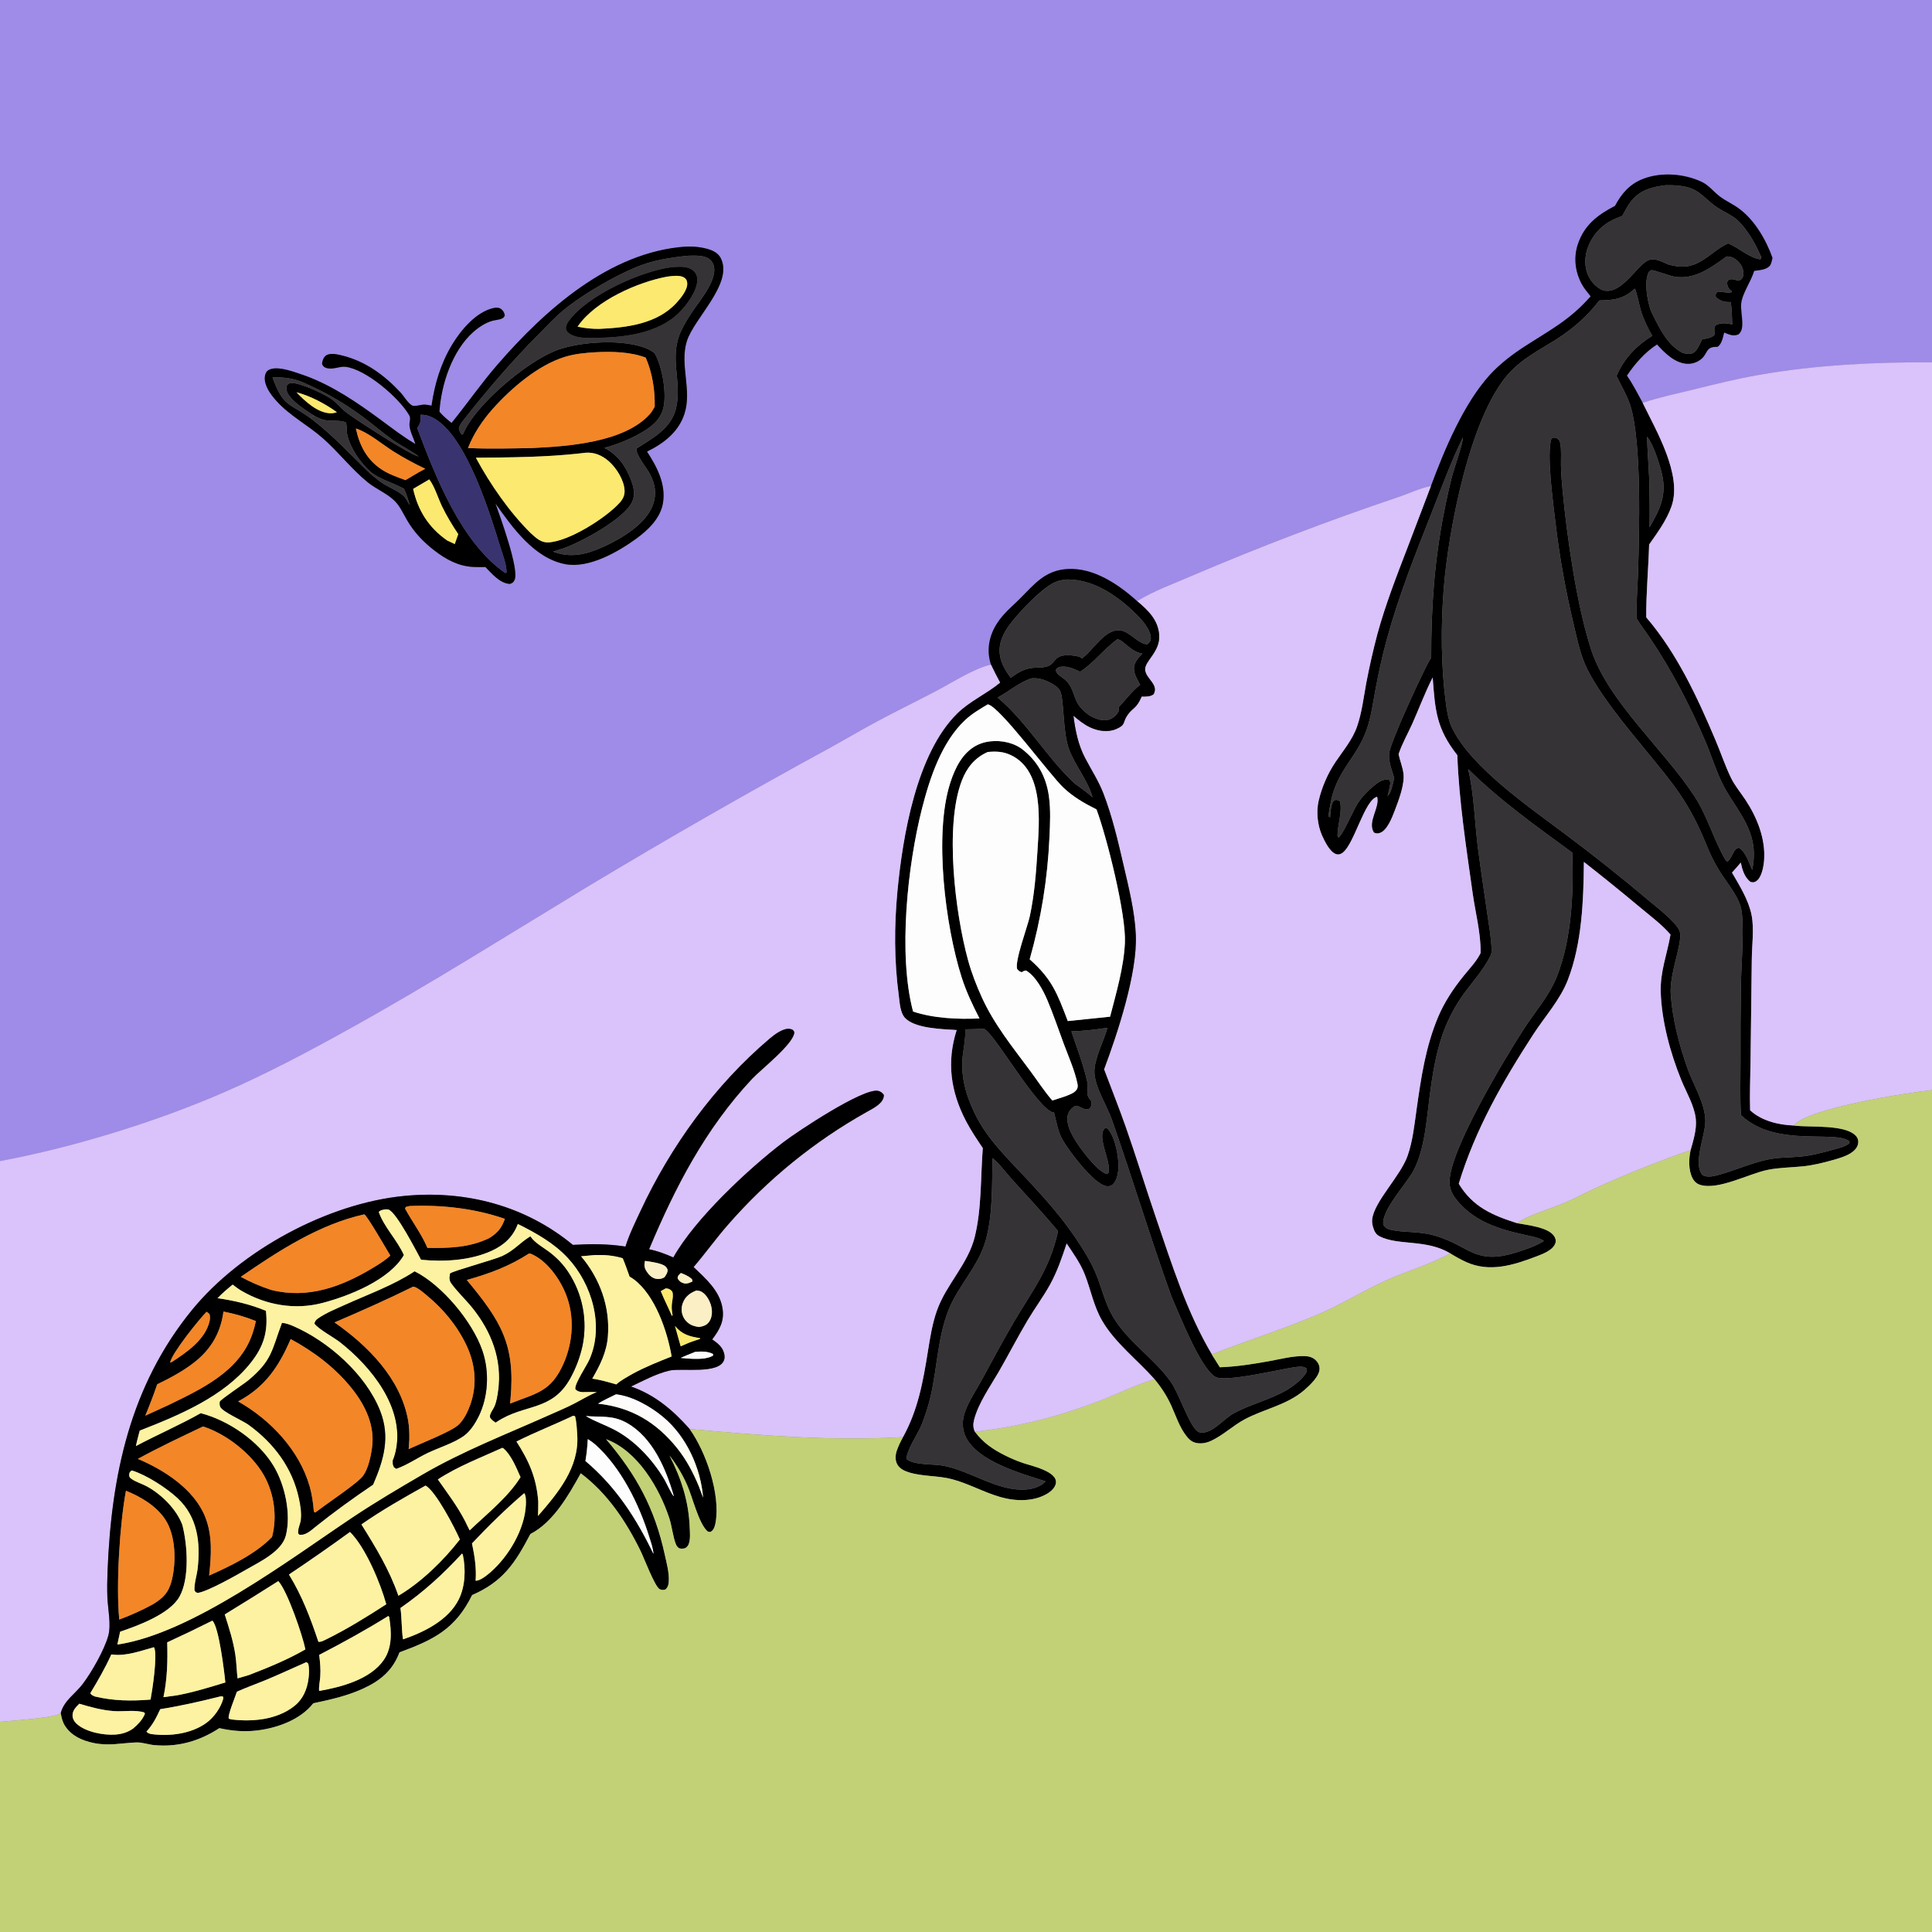 <?xml version="1.0" encoding="utf-8" ?>
<svg xmlns="http://www.w3.org/2000/svg" xmlns:xlink="http://www.w3.org/1999/xlink" width="1024" height="1024">
	<rect width="100%" height="100%" fill="#808080" stroke="none"/>
	<path fill="#9F8BE8" d="M0 0L1024 0L1024 192.035C993.171 191.915 962.382 193.39 931.961 198.762C920.437 200.797 909.188 203.589 897.836 206.391C888.748 208.634 879.542 210.515 870.654 213.509C867.999 208.666 865.469 203.628 862.308 199.092C866.411 192.901 871.95 186.594 878.259 182.569C882.367 187.102 887.748 192.485 894.231 192.81C897.105 192.939 899.913 191.925 902.04 189.987C905.034 187.218 904.254 183.959 909.321 183.846L910.29 183.833C912.607 182.429 913.178 178.728 913.838 176.251C916.509 177.287 918.612 178.433 921.47 177.205C923.235 175.507 923.422 173.834 923.441 171.469C923.468 167.954 922.574 164.311 922.88 160.817C923.321 155.768 928.135 149.067 929.756 143.577C932.469 143.151 935.949 143.084 937.934 140.975C938.845 140.008 939.147 137.944 939.463 136.684C935.959 126.967 930.006 116.593 921.494 110.397C918.301 108.073 914.582 106.457 911.469 104.083C908.145 101.547 905.683 98.111 901.793 96.317C892.499 92.032 880.602 91.087 870.954 94.774C863.803 97.507 859.469 102.574 855.976 109.127C846.726 113.908 839.672 119.281 836.26 129.546C833.96 136.467 834.851 143.874 838.208 150.285C839.498 152.747 841.361 154.887 843.064 157.069C832.162 169.487 822.004 174.668 808.614 183.283C801.853 187.633 794.944 192.841 789.529 198.822C775.683 214.118 765.584 238.392 758.43 257.602C752.64 258.693 746.832 261.571 741.222 263.421C704.189 275.916 667.656 289.849 631.708 305.187C622.195 309.354 611.462 313.156 602.706 318.621C592.912 309.76 579.638 300.77 565.783 301.581C554.067 302.266 548.477 309.36 540.827 317.063C537.806 320.105 534.498 322.901 531.671 326.128C526.624 331.888 523.45 338.903 524.094 346.729C524.249 348.607 524.657 350.449 525.21 352.246C516.31 354.231 504.459 361.899 496.06 366.304C485.706 371.734 475.162 376.863 464.864 382.382C456.643 386.788 448.642 391.548 440.475 396.044C396.981 419.744 353.994 444.365 311.545 469.889C269.724 495.226 228.374 521.347 185.609 545.091C163.601 557.31 141.126 569.256 118.009 579.266C82.056 594.835 38.625 608.173 0 615.404L0 0ZM363.244 130.711C323.149 133.57 288.938 164.142 263.71 193.213C255.057 203.183 247.625 213.936 239.341 224.16C237 222.287 234.858 220.515 232.906 218.221C233.862 203.705 239.668 185.939 250.823 175.998C253.614 173.51 257.382 170.993 261.019 170.023C262.63 169.593 264.598 169.524 266.086 168.802C266.964 168.377 267.131 168.055 267.55 167.236C267.406 165.965 266.78 164.712 265.751 163.899C264.539 162.943 263.063 162.942 261.626 163.254C252.355 165.272 244.317 174.933 239.659 182.609C233.61 192.576 230.374 203.532 228.715 214.998C227.531 214.771 226.265 214.493 225.056 214.439C223.372 214.363 219.717 215.644 218.405 214.903C216.196 213.654 214.059 209.927 212.274 208.009C203.631 198.716 193.614 191.403 181.163 188.377C178.752 187.792 174.802 186.842 172.637 188.536C171.483 189.439 170.72 191.469 170.69 192.887C171.245 194.077 171.558 194.531 172.843 194.979C176.351 196.201 179.753 194.029 183.136 194.428C193.988 195.705 211.487 210.843 216.838 220C217.946 221.897 216.863 223.532 217.027 225.509C217.289 228.667 219.216 232.286 220.181 235.322C213.727 231.592 207.748 226.898 201.747 222.49C189.382 213.408 176.615 204.613 162.128 199.25C157.281 197.642 146.979 193.383 142.344 196.139C141.004 196.936 140.503 198.299 140.365 199.769C139.929 204.421 143.497 209.128 146.448 212.428C153.612 220.439 163.346 225.367 171.291 232.427C179.521 239.742 186.273 248.568 194.807 255.557C199.226 259.177 205.211 261.533 209.18 265.49C212.024 268.325 213.668 272.123 215.66 275.559C219.429 282.057 224.335 287.237 230.277 291.811C236.452 296.565 243.02 300.141 250.969 300.51C253.066 300.59 255.164 300.6 257.262 300.54C260.85 304.152 264.85 309.147 270.257 309.508C271.652 308.937 272.022 308.839 272.724 307.41C275.415 301.932 264.897 273.417 262.626 266.887C271.586 279.569 283.236 295.992 299.712 299.038C312.202 301.348 327.523 292.556 337.191 285.531C343.535 280.921 350.074 274.673 351.401 266.573C353.03 256.639 348.195 247.379 342.939 239.357C351.728 235.066 359.635 229.024 362.776 219.341C366.882 206.684 360.153 193.417 364.023 180.903C367.812 168.648 388.879 150.219 382.009 136.785C380.73 134.286 378.177 132.901 375.587 132.107C371.669 130.907 367.323 130.513 363.244 130.711Z"/>
	<path d="M862.308 199.092C865.469 203.628 867.999 208.666 870.654 213.509C877.783 228.246 891.774 251.699 885.947 268.333C883.342 275.769 878.55 282.215 874.079 288.61C873.697 301.395 872.461 314.437 872.546 327.191C888.874 346.294 899.587 369.45 909.301 392.4C912.068 398.935 914.356 405.843 917.437 412.218C919.434 416.352 922.63 420.142 925.156 423.977C931.339 433.364 935.888 444.694 935.001 456.113C934.758 459.241 933.738 465.179 930.826 467.051C929.604 467.836 929.227 467.689 927.872 467.472C924.644 465.143 923.432 460.936 922.637 457.202C921.098 458.966 919.599 460.799 917.996 462.504C922.044 469.47 926.824 477.068 928.389 485.086C929.834 492.493 928.517 501.158 928.484 508.7L927.827 562.52C927.717 571.164 927.332 579.836 927.604 588.477C933.642 594.079 942.702 596.26 950.77 596.539L951.371 596.62C959.383 597.628 978.707 595.752 983.956 602.382C984.819 603.473 985.072 604.7 984.857 606.05C984.488 608.364 982.708 610.098 980.794 611.279C977.972 613.021 974.612 613.959 971.447 614.859C966.24 616.339 960.855 617.654 955.459 618.198C949.294 618.82 942.781 618.841 936.717 620.093C926.894 622.121 910.927 630.856 901.268 628.047C899.363 627.493 897.991 626.227 897.076 624.483C894.864 620.269 895.041 614.16 896.061 609.599C897.516 604.379 899.392 598.477 898.795 592.987C898.028 585.924 893.78 578.997 891.125 572.467C885.28 558.084 880.699 541.258 880.217 525.769C879.882 515.033 883.612 505.71 885.402 495.363C881.05 490.219 875.283 485.952 870.113 481.635C860.046 473.204 849.841 464.94 839.502 456.844C839.29 477.5 838.491 499.974 830.978 519.412C826.922 529.905 818.733 538.907 812.646 548.284C796.423 573.272 781.887 598.729 773.174 627.405C780.572 639.637 790.905 644.14 804.146 648.316C809.214 649.289 820.906 650.401 823.837 655.354C824.511 656.493 824.82 657.6 824.389 658.897C823.155 662.617 817.674 664.661 814.306 665.943C802.143 670.571 789.523 674.583 777.029 668.881C774.116 667.552 771.351 665.99 768.636 664.298C756.027 656.695 741.166 660.32 731.245 655.297C729.196 654.259 728.446 652.656 727.794 650.546C727.362 649.149 727.113 647.685 727.284 646.223C728.395 636.701 742.32 623.368 746.102 612.448C748.805 604.644 749.654 596.182 750.811 588.036C753.208 571.147 755.552 554.946 762.212 539.063C765.531 531.147 770.353 523.914 775.729 517.26C778.726 513.551 782.368 509.791 784.532 505.557C784.608 505.407 784.679 505.254 784.752 505.103C784.925 494.645 782.002 483.853 780.546 473.49C777.207 449.738 773.237 424.2 772.415 400.279C761.274 386.119 760.643 376.491 759.35 359.079C755.344 366.898 752.232 375.318 748.653 383.353C746.225 388.806 743.153 394.066 741.277 399.736C741.992 403.055 743.307 406.248 743.818 409.615C744.718 415.548 741.304 424.203 739.229 429.688C737.885 433.243 735.259 440.034 731.502 441.421C730.215 441.896 729.434 441.807 728.215 441.294C724.506 435.629 731.479 428.004 729.905 422.306C723.233 423.989 717.944 447.016 711.708 451.913C710.738 452.675 709.543 453.105 708.315 452.754C704.876 451.77 702.024 445.774 700.662 442.692C698.298 437.343 697.562 430.199 698.911 424.43C700.586 417.264 703.674 410.094 707.769 403.986C711.91 397.811 716.911 391.99 719.337 384.865C721.845 377.504 722.745 369.637 724.148 362.014C725.806 353.293 727.772 344.633 730.041 336.05C734.367 320.265 740.335 305.014 746.199 289.759L758.43 257.602C765.584 238.392 775.683 214.118 789.529 198.822C794.944 192.841 801.853 187.633 808.614 183.283C822.004 174.668 832.162 169.487 843.064 157.069C841.361 154.887 839.498 152.747 838.208 150.285C834.851 143.874 833.96 136.467 836.26 129.546C839.672 119.281 846.726 113.908 855.976 109.127C859.469 102.574 863.803 97.507 870.954 94.774C880.602 91.087 892.499 92.032 901.793 96.317C905.683 98.111 908.145 101.547 911.469 104.083C914.582 106.457 918.301 108.073 921.494 110.397C930.006 116.593 935.959 126.967 939.463 136.684C939.147 137.944 938.845 140.008 937.934 140.975C935.949 143.084 932.469 143.151 929.756 143.577C928.135 149.067 923.321 155.768 922.88 160.817C922.574 164.311 923.468 167.954 923.441 171.469C923.422 173.834 923.235 175.507 921.47 177.205C918.612 178.433 916.509 177.287 913.838 176.251C913.178 178.728 912.607 182.429 910.29 183.833L909.321 183.846C904.254 183.959 905.034 187.218 902.04 189.987C899.913 191.925 897.105 192.939 894.231 192.81C887.748 192.485 882.367 187.102 878.259 182.569C871.95 186.594 866.411 192.901 862.308 199.092ZM882.988 98.174C875.913 99.015 869.54 100.538 864.793 106.338C862.799 108.774 861.341 111.718 859.823 114.464C852.073 117.14 846.347 121.241 842.652 128.7C840.263 133.523 839.431 139.266 841.16 144.442C842.354 148.017 845.139 151.642 848.545 153.365C850.8 154.506 853.208 154.351 855.506 153.422C863.118 150.344 869.202 139.12 874.452 137.648C876.405 137.101 878.439 137.747 880.267 138.44C881.615 138.95 882.933 139.583 884.242 140.185C890.617 141.961 895.528 141.924 901.435 138.516C906.455 135.62 910.59 131.411 915.895 128.997C916.089 129.076 916.284 129.151 916.477 129.232C921.596 131.377 927.694 136.965 933.085 137.443C933.532 136.594 933.46 137.047 933.275 136.081L933.694 135.795L933.103 135.5L932.841 134.865C930.115 128.429 924.462 118.782 918.567 114.897C915.21 112.685 911.367 111.054 908.201 108.574C904.456 105.64 901.206 101.847 896.725 100.022C892.59 98.338 887.418 98.123 882.988 98.174ZM915.166 135.912C906.938 141.802 898.379 148.376 887.57 146.675C885.084 146.283 876.21 142.876 875.232 143.223C874.756 143.392 874.4 143.796 873.984 144.083C871.303 148.946 873.017 158.485 874.634 163.621C874.986 164.74 875.477 165.732 875.992 166.782C879.733 174.411 884.044 183.166 892.02 187.13C893.995 187.512 896.054 188.066 897.839 186.782C899.819 185.358 901.074 182.053 902.163 179.913C904.186 179.424 907.453 179.111 908.714 177.472C908.698 176.422 908.654 175.362 908.652 174.314C908.651 173.239 908.608 173.633 909.133 172.598C910.531 171.432 913.463 171.217 915.252 171.429C916.217 171.543 917.178 171.752 918.129 171.951C918.02 167.969 917.886 164.055 917.359 160.104C914.1 160.175 912.115 159.726 909.595 157.639C909.279 156.887 909.073 156.85 909.378 156.026C909.66 155.264 909.856 155.042 910.46 154.544C912.805 154.59 915.724 155.465 917.925 154.849C917.693 153.918 917.973 154.481 917.228 153.855C916.113 152.917 915.492 151.668 915.416 150.215C915.367 149.277 915.667 149.09 916.14 148.346C918.071 147.571 919.397 148.188 921.295 148.819C922.452 148.364 923.123 148.175 923.682 146.933C924.486 145.146 923.858 142.419 922.952 140.783C921.913 138.909 919.604 136.773 917.476 136.227C916.678 136.022 915.982 135.933 915.166 135.912ZM866.476 152.99C860.455 158.483 855.563 159.111 847.701 159.222C841.321 167.62 833.446 174.489 824.521 180.102C815.632 185.693 806.792 190.088 799.652 198.006C779.054 220.847 767.58 281.465 765.19 312.233C763.644 332.13 763.748 353.178 766.382 372.987C766.955 377.297 767.823 382.172 769.76 386.097C780.154 407.153 811.227 428.231 829.827 442.289C844.39 453.16 858.629 464.458 872.527 476.168C877.284 480.198 882.66 484.206 886.892 488.777C888.361 490.364 890.197 492.432 890.501 494.644C891.358 500.896 884.825 516.49 885.514 526.773C886.407 540.107 889.961 553.722 894.42 566.301C897.505 575.001 903.706 584.629 903.871 593.983C904.008 601.713 897.043 616.653 902.401 622.836C905.105 624.341 908.784 623.307 911.604 622.51C919.931 620.16 927.986 616.571 936.427 614.688C942.419 613.352 948.008 613.594 954.038 613.047C960.19 612.488 965.927 610.931 971.857 609.277C974.658 608.496 977.808 607.857 980.122 606.018L980.343 605.079C973.457 598.606 941.09 608.632 922.707 590.998C922.222 581.749 922.485 572.393 922.493 563.13C922.433 549.066 922.516 535.003 922.742 520.941C922.914 511.624 924.796 488.435 922.62 480.763C920.735 474.11 914.97 467.474 911.301 461.528C908.631 457.191 906.352 452.624 904.492 447.883C895.145 425.057 887.396 416.153 872.094 397.468C862.062 385.218 848.124 368.529 841.152 354.4C837.66 347.324 836.079 339.341 834.255 331.709C829.862 313.33 826.535 295.141 824.359 276.358C823.283 267.064 819.578 240.596 822.283 232.466C823.357 231.792 823.593 231.951 824.877 232.069C826.226 232.979 826.737 233.441 827.012 235.084C827.638 238.823 827.279 242.962 827.349 246.753C827.433 251.251 827.81 255.717 828.232 260.195C830.532 284.625 835.811 321.432 843.399 344.482C852.47 372.038 882.088 397.406 898.151 422.092C905.157 432.86 908.318 445.426 914.85 456.27L915.678 456.575C918.22 454.809 918.796 449.143 921.885 449.399C925.368 451.785 926.99 457.277 928.712 461.063C929.899 455.018 929.994 449.281 928.202 443.34C924.955 432.574 917.41 424.619 912.641 414.776C909.231 407.736 906.954 400.047 903.844 392.844C895.557 373.65 886.344 355.752 874.668 338.383C872.311 334.875 869.658 331.477 867.477 327.864C867.171 319.951 867.925 312.039 868.175 304.133C868.868 282.274 870.179 235.089 864.271 215.471C862.568 209.817 859.311 204.616 856.802 199.29C860.638 190.131 867.313 183.102 875.737 178.029C873.368 173.923 871.414 169.783 869.875 165.293C869.141 163.155 867.374 154.025 866.476 152.99ZM872.989 231.411C873.131 238.807 873.812 246.192 874.1 253.585C874.369 262.217 874.437 270.854 874.302 279.489L876.917 274.762C881.974 265.321 883.115 258.218 879.994 247.886C878.442 242.749 876.218 235.708 872.989 231.411ZM775.346 231.895C769.058 244.709 764.275 257.956 759.036 271.209C750.204 293.553 741.189 316.196 734.888 339.411C732.589 347.883 730.693 356.662 729.067 365.29C727.723 372.42 726.764 379.824 724.377 386.691C719.097 401.875 708.009 408.72 705.122 426.371C704.783 428.444 704.18 430.736 704.234 432.829L704.838 433.038L705.09 434.034L704.937 433.9C705.093 431.672 705.284 426.35 706.78 424.64C707.425 423.903 708.184 423.846 709.088 424.115C709.463 424.226 709.924 424.59 710.245 424.82C711.56 430.377 708.862 437.288 708.914 443.082L709.458 443.913C711.787 442.48 717.305 429.266 719.68 425.708C722.044 422.168 724.946 419.105 728.252 416.431C730.716 414.438 732.955 412.787 736.223 413.26C737.01 414.234 736.922 414.935 736.764 416.139C736.483 418.279 735.447 420.407 735.789 422.557C735.32 421.983 735.43 421.697 735.375 420.977L735.756 421.487C737.187 420.628 738.165 415.635 738.634 413.761C738.756 413.276 738.855 412.787 738.95 412.297C737.708 408.316 735.968 403.857 736.226 399.625C736.566 394.038 752.516 359.845 756.158 352.843C756.918 351.372 757.725 349.925 758.578 348.506C758.498 322.384 760.283 297.106 765.381 271.429C766.593 265.203 767.968 259.009 769.505 252.855C770.64 248.42 775.413 235.111 775.346 231.895ZM778.143 407.598C781.267 420.099 781.668 436.739 783.391 449.896C784.86 461.124 786.573 472.327 788.179 483.537C789.105 489.997 790.353 496.704 790.577 503.231C790.636 504.92 790.425 505.763 789.663 507.233C786.265 513.788 781.537 519.169 777.117 525.032C772.706 530.846 769.056 537.199 766.254 543.938C761.417 555.594 759.43 568.27 757.793 580.711C756.118 593.445 755.214 608.893 749.193 620.433C745.609 627.303 731.67 641.972 733.256 649.3C734.388 650.98 735.659 651.533 737.576 651.923C745.371 653.508 751.998 652.388 760.941 655.038C778.895 660.357 781.689 670.639 803.413 663.88C808.325 662.352 813.92 660.555 818.263 657.751C814.105 653.688 788.463 654.524 773.462 637.644C770.633 634.461 768.361 631.182 768.277 626.768C767.958 609.947 797.901 560.531 807.585 545.504C813.616 536.146 821.367 527.56 825.4 517.048C833.1 496.98 834.082 473.177 833.332 451.894C814.54 438.145 794.67 424.015 778.143 407.598Z"/>
	<path fill="#363337" d="M859.823 114.464C861.341 111.718 862.799 108.774 864.793 106.338C869.54 100.538 875.913 99.015 882.988 98.174C887.418 98.123 892.59 98.338 896.725 100.022C901.206 101.847 904.456 105.64 908.201 108.574C911.367 111.054 915.21 112.685 918.567 114.897C924.462 118.782 930.115 128.429 932.841 134.865L933.103 135.5L933.694 135.795L933.275 136.081C933.46 137.047 933.532 136.594 933.085 137.443C927.694 136.965 921.596 131.377 916.477 129.232C916.284 129.151 916.089 129.076 915.895 128.997C910.59 131.411 906.455 135.62 901.435 138.516C895.528 141.924 890.617 141.961 884.242 140.185C882.933 139.583 881.615 138.95 880.267 138.44C878.439 137.747 876.405 137.101 874.452 137.648C869.202 139.12 863.118 150.344 855.506 153.422C853.208 154.351 850.8 154.506 848.545 153.365C845.139 151.642 842.354 148.017 841.16 144.442C839.431 139.266 840.263 133.523 842.652 128.7C846.347 121.241 852.073 117.14 859.823 114.464Z"/>
	<path d="M239.341 224.16C247.625 213.936 255.057 203.183 263.71 193.213C288.938 164.142 323.149 133.57 363.244 130.711C367.323 130.513 371.669 130.907 375.587 132.107C378.177 132.901 380.73 134.286 382.009 136.785C388.879 150.219 367.812 168.648 364.023 180.903C360.153 193.417 366.882 206.684 362.776 219.341C359.635 229.024 351.728 235.066 342.939 239.357C348.195 247.379 353.03 256.639 351.401 266.573C350.074 274.673 343.535 280.921 337.191 285.531C327.523 292.556 312.202 301.348 299.712 299.038C283.236 295.992 271.586 279.569 262.626 266.887C264.897 273.417 275.415 301.932 272.724 307.41C272.022 308.839 271.652 308.937 270.257 309.508C264.85 309.147 260.85 304.152 257.262 300.54C255.164 300.6 253.066 300.59 250.969 300.51C243.02 300.141 236.452 296.565 230.277 291.811C224.335 287.237 219.429 282.057 215.66 275.559C213.668 272.123 212.024 268.325 209.18 265.49C205.211 261.533 199.226 259.177 194.807 255.557C186.273 248.568 179.521 239.742 171.291 232.427C163.346 225.367 153.612 220.439 146.448 212.428C143.497 209.128 139.929 204.421 140.365 199.769C140.503 198.299 141.004 196.936 142.344 196.139C146.979 193.383 157.281 197.642 162.128 199.25C176.615 204.613 189.382 213.408 201.747 222.49C207.748 226.898 213.727 231.592 220.181 235.322C219.216 232.286 217.289 228.667 217.027 225.509C216.863 223.532 217.946 221.897 216.838 220C211.487 210.843 193.988 195.705 183.136 194.428C179.753 194.029 176.351 196.201 172.843 194.979C171.558 194.531 171.245 194.077 170.69 192.887C170.72 191.469 171.483 189.439 172.637 188.536C174.802 186.842 178.752 187.792 181.163 188.377C193.614 191.403 203.631 198.716 212.274 208.009C214.059 209.927 216.196 213.654 218.405 214.903C219.717 215.644 223.372 214.363 225.056 214.439C226.265 214.493 227.531 214.771 228.715 214.998C230.374 203.532 233.61 192.576 239.659 182.609C244.317 174.933 252.355 165.272 261.626 163.254C263.063 162.942 264.539 162.943 265.751 163.899C266.78 164.712 267.406 165.965 267.55 167.236C267.131 168.055 266.964 168.377 266.086 168.802C264.598 169.524 262.63 169.593 261.019 170.023C257.382 170.993 253.614 173.51 250.823 175.998C239.668 185.939 233.862 203.705 232.906 218.221C234.858 220.515 237 222.287 239.341 224.16ZM163.611 204.076C157.334 200.842 151.504 199.763 144.46 200.081C150.369 216.371 153.74 213.411 165.419 222.276C176.972 231.17 185.943 241.102 196.362 251.129C198.742 253.084 201.168 255.169 203.812 256.755C206.976 258.653 211.172 260.303 213.874 262.793C215.228 264.042 216.251 266.188 217.175 267.778C216.299 264.791 215.496 261.838 214.101 259.042C208.238 255.893 202.563 254.533 196.953 250.566C191.378 245.789 185.927 238.065 184.148 230.856C183.588 228.587 183.992 226.285 183.388 223.983C180.584 222.45 174.993 223.406 171.718 222.58C170.121 222.177 168.535 221.372 167.04 220.688C163.041 218.131 158.755 215.461 155.363 212.117C153.668 210.446 151.445 207.864 151.823 205.263C152.035 203.811 152.594 203.63 153.74 202.993C157.051 202.811 160.381 204.325 163.504 205.358C167.537 207.104 171.902 208.937 175.542 211.406C178.774 213.599 181.126 216.879 184.271 219.142C189.839 223.15 216.618 240.649 221.921 241.972C217.599 238.603 212.596 236.348 208.133 233.177C202.864 229.434 197.966 225.175 192.785 221.308C183.943 214.707 173.722 208.52 163.611 204.076ZM363.124 135.691C356.226 136.494 349.398 137.489 342.756 139.587C329.898 143.648 309.015 155.775 298.461 164.596C293.917 168.394 289.769 172.884 285.595 177.083C271.364 191.398 258.468 206.434 245.979 222.288C244.855 223.714 243.659 225.212 243.2 226.994C243.542 228.515 243.843 229.197 244.821 230.41C245.628 229.876 245.354 230.233 245.635 229.578C252.156 214.349 279.108 191.863 294.543 185.826C306.965 180.967 331.148 179.338 343.537 185.076C344.766 185.645 345.834 186.331 346.93 187.119C350.965 194.05 353.533 208.478 351.583 216.334C350.25 221.705 346.516 225.169 342.031 228.076C335.454 232.206 327.776 235.434 320.263 237.382C327.429 240.759 332.031 247.626 334.644 254.89C335.954 258.529 336.759 262.283 335.065 265.954C330.833 275.128 307.612 287.609 298.178 290.79C296.497 291.345 294.805 291.867 293.103 292.358C302.473 295.905 310.784 293.905 319.674 289.876C329.169 285.574 342.506 277.821 346.153 267.333C348.125 261.662 347.215 256.591 344.575 251.385C343.07 248.417 336.7 240.777 337.337 237.733C346.007 232.215 355.966 226.966 358.389 216.096C361.603 201.672 354.228 189.314 361.27 174.823C363.051 171.159 365.238 167.677 367.534 164.317C371.485 158.536 382.772 145.312 376.943 138.242C374.785 135.625 370.23 135.41 367.136 135.487C365.834 135.52 364.41 135.507 363.124 135.691ZM315.607 186.708C310.055 187.033 304.732 187.525 299.391 189.161C285.175 193.516 270.941 205.77 261.219 216.66C255.768 222.766 251.053 229.814 248.055 237.459C259.331 237.996 270.835 237.684 282.125 237.46C301.011 236.586 330.704 234.493 344.203 219.719C345.321 218.496 346.184 217.034 346.999 215.597C347.214 206.919 345.746 197.513 342.226 189.538C334.02 186.458 324.294 186.245 315.607 186.708ZM157.141 207.918C161.55 212.538 168.207 218.797 175.006 219.033C176.183 219.074 177.443 218.877 178.547 218.473C172.39 214.046 164.504 209.84 157.141 207.918ZM222.974 219.858C223.03 222.854 223.005 224.442 221.117 226.843C230.919 252.816 244.321 287.32 267.753 303.675L268.456 303.522C268.579 299.173 266.172 293.32 264.904 289.129C259.451 271.094 249.558 240.725 236.499 226.946C233.259 223.528 228.616 219.917 223.72 219.854C223.472 219.851 223.223 219.857 222.974 219.858ZM188.63 227.11C190.587 236.163 194.439 243.751 202.419 248.921C206.243 251.398 210.66 252.909 214.91 254.484L221.72 250.446L225.361 248.462C219.584 245.692 214.012 242.72 208.587 239.306C202.506 235.478 195.38 229.276 188.63 227.11ZM307.434 240.307C289.067 242.362 270.686 242.439 252.228 242.612C259.739 256.549 270.015 271.444 281.305 282.576C283.999 285.005 286.646 287.648 290.537 287.482C301.58 287.008 321.349 274.371 328.467 266.419C330.175 264.511 331.158 262.516 331.031 259.914C330.762 254.429 326.667 247.961 322.631 244.437C319.103 241.355 314.963 239.579 310.263 239.969C309.316 240.047 308.373 240.159 307.434 240.307ZM227.518 254.108C224.656 255.753 221.808 257.424 218.975 259.119C221.538 270.697 227.295 279.652 236.993 286.455L241.031 288.351L242.872 283.11C239.695 278.333 236.782 273.573 234.285 268.391C232.193 264.051 230.357 257.811 227.518 254.108Z"/>
	<path fill="#363337" d="M346.93 187.119C345.834 186.331 344.766 185.645 343.537 185.076C331.148 179.338 306.965 180.967 294.543 185.826C279.108 191.863 252.156 214.349 245.635 229.578C245.354 230.233 245.628 229.876 244.821 230.41C243.843 229.197 243.542 228.515 243.2 226.994C243.659 225.212 244.855 223.714 245.979 222.288C258.468 206.434 271.364 191.398 285.595 177.083C289.769 172.884 293.917 168.394 298.461 164.596C309.015 155.775 329.898 143.648 342.756 139.587C349.398 137.489 356.226 136.494 363.124 135.691C364.41 135.507 365.834 135.52 367.136 135.487C370.23 135.41 374.785 135.625 376.943 138.242C382.772 145.312 371.485 158.536 367.534 164.317C365.238 167.677 363.051 171.159 361.27 174.823C354.228 189.314 361.603 201.672 358.389 216.096C355.966 226.966 346.007 232.215 337.337 237.733C336.7 240.777 343.07 248.417 344.575 251.385C347.215 256.591 348.125 261.662 346.153 267.333C342.506 277.821 329.169 285.574 319.674 289.876C310.784 293.905 302.473 295.905 293.103 292.358C294.805 291.867 296.497 291.345 298.178 290.79C307.612 287.609 330.833 275.128 335.065 265.954C336.759 262.283 335.954 258.529 334.644 254.89C332.031 247.626 327.429 240.759 320.263 237.382C327.776 235.434 335.454 232.206 342.031 228.076C346.516 225.169 350.25 221.705 351.583 216.334C353.533 208.478 350.965 194.05 346.93 187.119ZM355.585 141.679C339.342 143.885 311.278 156.618 301.489 170.087C300.659 171.227 299.858 172.63 299.958 174.091C300.044 175.352 300.959 176.287 301.972 176.934C305.794 179.376 310.939 179.12 315.294 179.085C330.44 178.92 348.908 176.891 360.142 165.515C364.141 161.465 369.682 153.979 369.595 148.121C369.57 146.448 368.953 144.844 367.728 143.687C365.124 141.228 360.944 141.269 357.589 141.49C356.919 141.537 356.252 141.6 355.585 141.679Z"/>
	<path fill="#363337" d="M892.02 187.13C884.044 183.166 879.733 174.411 875.992 166.782C875.477 165.732 874.986 164.74 874.634 163.621C873.017 158.485 871.303 148.946 873.984 144.083C874.4 143.796 874.756 143.392 875.232 143.223C876.21 142.876 885.084 146.283 887.57 146.675C898.379 148.376 906.938 141.802 915.166 135.912C915.982 135.933 916.678 136.022 917.476 136.227C919.604 136.773 921.913 138.909 922.952 140.783C923.858 142.419 924.486 145.146 923.682 146.933C923.123 148.175 922.452 148.364 921.295 148.819C919.397 148.188 918.071 147.571 916.14 148.346C915.667 149.09 915.367 149.277 915.416 150.215C915.492 151.668 916.113 152.917 917.228 153.855C917.973 154.481 917.693 153.918 917.925 154.849C915.724 155.465 912.805 154.59 910.46 154.544C909.856 155.042 909.66 155.264 909.378 156.026C909.073 156.85 909.279 156.887 909.595 157.639C912.115 159.726 914.1 160.175 917.359 160.104C917.886 164.055 918.02 167.969 918.129 171.951C917.178 171.752 916.217 171.543 915.252 171.429C913.463 171.217 910.531 171.432 909.133 172.598C908.608 173.633 908.651 173.239 908.652 174.314C908.654 175.362 908.698 176.422 908.714 177.472C907.453 179.111 904.186 179.424 902.163 179.913C901.074 182.053 899.819 185.358 897.839 186.782C896.054 188.066 893.995 187.512 892.02 187.13Z"/>
	<path d="M315.294 179.085C310.939 179.12 305.794 179.376 301.972 176.934C300.959 176.287 300.044 175.352 299.958 174.091C299.858 172.63 300.659 171.227 301.489 170.087C311.278 156.618 339.342 143.885 355.585 141.679C356.252 141.6 356.919 141.537 357.589 141.49C360.944 141.269 365.124 141.228 367.728 143.687C368.953 144.844 369.57 146.448 369.595 148.121C369.682 153.979 364.141 161.465 360.142 165.515C348.908 176.891 330.44 178.92 315.294 179.085ZM353.59 146.629C337.949 149.551 315.805 159.311 306.457 172.681C306.354 172.83 306.258 172.984 306.158 173.135C309.978 173.982 313.712 174.335 317.626 174.313C332.122 173.672 348.413 171.732 358.689 160.364C360.909 157.908 364.412 153.644 364.253 150.204C364.193 148.907 363.834 147.993 362.745 147.22C360.444 145.585 356.255 146.323 353.59 146.629Z"/>
	<path fill="#FCE96F" d="M306.158 173.135C306.258 172.984 306.354 172.83 306.457 172.681C315.805 159.311 337.949 149.551 353.59 146.629C356.255 146.323 360.444 145.585 362.745 147.22C363.834 147.993 364.193 148.907 364.253 150.204C364.412 153.644 360.909 157.908 358.689 160.364C348.413 171.732 332.122 173.672 317.626 174.313C313.712 174.335 309.978 173.982 306.158 173.135Z"/>
	<path fill="#363337" d="M847.701 159.222C855.563 159.111 860.455 158.483 866.476 152.99C867.374 154.025 869.141 163.155 869.875 165.293C871.414 169.783 873.368 173.923 875.737 178.029C867.313 183.102 860.638 190.131 856.802 199.29C859.311 204.616 862.568 209.817 864.271 215.471C870.179 235.089 868.868 282.274 868.175 304.133C867.925 312.039 867.171 319.951 867.477 327.864C869.658 331.477 872.311 334.875 874.668 338.383C886.344 355.752 895.557 373.65 903.844 392.844C906.954 400.047 909.231 407.736 912.641 414.776C917.41 424.619 924.955 432.574 928.202 443.34C929.994 449.281 929.899 455.018 928.712 461.063C926.99 457.277 925.368 451.785 921.885 449.399C918.796 449.143 918.22 454.809 915.678 456.575L914.85 456.27C908.318 445.426 905.157 432.86 898.151 422.092C882.088 397.406 852.47 372.038 843.399 344.482C835.811 321.432 830.532 284.625 828.232 260.195C827.81 255.717 827.433 251.251 827.349 246.753C827.279 242.962 827.638 238.823 827.012 235.084C826.737 233.441 826.226 232.979 824.877 232.069C823.593 231.951 823.357 231.792 822.283 232.466C819.578 240.596 823.283 267.064 824.359 276.358C826.535 295.141 829.862 313.33 834.255 331.709C836.079 339.341 837.66 347.324 841.152 354.4C848.124 368.529 862.062 385.218 872.094 397.468C887.396 416.153 895.145 425.057 904.492 447.883C906.352 452.624 908.631 457.191 911.301 461.528C914.97 467.474 920.735 474.11 922.62 480.763C924.796 488.435 922.914 511.624 922.742 520.941C922.516 535.003 922.433 549.066 922.493 563.13C922.485 572.393 922.222 581.749 922.707 590.998C941.09 608.632 973.457 598.606 980.343 605.079L980.122 606.018C977.808 607.857 974.658 608.496 971.857 609.277C965.927 610.931 960.19 612.488 954.038 613.047C948.008 613.594 942.419 613.352 936.427 614.688C927.986 616.571 919.931 620.16 911.604 622.51C908.784 623.307 905.105 624.341 902.401 622.836C897.043 616.653 904.008 601.713 903.871 593.983C903.706 584.629 897.505 575.001 894.42 566.301C889.961 553.722 886.407 540.107 885.514 526.773C884.825 516.49 891.358 500.896 890.501 494.644C890.197 492.432 888.361 490.364 886.892 488.777C882.66 484.206 877.284 480.198 872.527 476.168C858.629 464.458 844.39 453.16 829.827 442.289C811.227 428.231 780.154 407.153 769.76 386.097C767.823 382.172 766.955 377.297 766.382 372.987C763.748 353.178 763.644 332.13 765.19 312.233C767.58 281.465 779.054 220.847 799.652 198.006C806.792 190.088 815.632 185.693 824.521 180.102C833.446 174.489 841.321 167.62 847.701 159.222Z"/>
	<path fill="#F38627" d="M248.055 237.459C251.053 229.814 255.768 222.766 261.219 216.66C270.941 205.77 285.175 193.516 299.391 189.161C304.732 187.525 310.055 187.033 315.607 186.708C324.294 186.245 334.02 186.458 342.226 189.538C345.746 197.513 347.214 206.919 346.999 215.597C346.184 217.034 345.321 218.496 344.203 219.719C330.704 234.493 301.011 236.586 282.125 237.46C270.835 237.684 259.331 237.996 248.055 237.459Z"/>
	<path fill="#DAC2FB" d="M870.654 213.509C879.542 210.515 888.748 208.634 897.836 206.391C909.188 203.589 920.437 200.797 931.961 198.762C962.382 193.39 993.171 191.915 1024 192.035L1024 577.784C1010.67 579.187 959.176 587.269 951.059 596.168C950.954 596.283 950.867 596.415 950.77 596.539C942.702 596.26 933.642 594.079 927.604 588.477C927.332 579.836 927.717 571.164 927.827 562.52L928.484 508.7C928.517 501.158 929.834 492.493 928.389 485.086C926.824 477.068 922.044 469.47 917.996 462.504C919.599 460.799 921.098 458.966 922.637 457.202C923.432 460.936 924.644 465.143 927.872 467.472C929.227 467.689 929.604 467.836 930.826 467.051C933.738 465.179 934.758 459.241 935.001 456.113C935.888 444.694 931.339 433.364 925.156 423.977C922.63 420.142 919.434 416.352 917.437 412.218C914.356 405.843 912.068 398.935 909.301 392.4C899.587 369.45 888.874 346.294 872.546 327.191C872.461 314.437 873.697 301.395 874.079 288.61C878.55 282.215 883.342 275.769 885.947 268.333C891.774 251.699 877.783 228.246 870.654 213.509Z"/>
	<path fill="#363337" d="M163.611 204.076L163.504 205.358C160.381 204.325 157.051 202.811 153.74 202.993C152.594 203.63 152.035 203.811 151.823 205.263C151.445 207.864 153.668 210.446 155.363 212.117C158.755 215.461 163.041 218.131 167.04 220.688L164.453 220.298L165.419 222.276C153.74 213.411 150.369 216.371 144.46 200.081C151.504 199.763 157.334 200.842 163.611 204.076Z"/>
	<path fill="#363337" d="M163.504 205.358L163.611 204.076C173.722 208.52 183.943 214.707 192.785 221.308C197.966 225.175 202.864 229.434 208.133 233.177C212.596 236.348 217.599 238.603 221.921 241.972C216.618 240.649 189.839 223.15 184.271 219.142C181.126 216.879 178.774 213.599 175.542 211.406C171.902 208.937 167.537 207.104 163.504 205.358Z"/>
	<path fill="#FCE96F" d="M178.547 218.473C177.443 218.877 176.183 219.074 175.006 219.033C168.207 218.797 161.55 212.538 157.141 207.918C164.504 209.84 172.39 214.046 178.547 218.473Z"/>
	<path fill="#363337" d="M165.419 222.276L164.453 220.298L167.04 220.688C168.535 221.372 170.121 222.177 171.718 222.58C174.993 223.406 180.584 222.45 183.388 223.983C183.992 226.285 183.588 228.587 184.148 230.856C185.927 238.065 191.378 245.789 196.953 250.566L196.362 251.129C185.943 241.102 176.972 231.17 165.419 222.276Z"/>
	<path fill="#393370" d="M221.117 226.843C223.005 224.442 223.03 222.854 222.974 219.858C223.223 219.857 223.472 219.851 223.72 219.854C228.616 219.917 233.259 223.528 236.499 226.946C249.558 240.725 259.451 271.094 264.904 289.129C266.172 293.32 268.579 299.173 268.456 303.522L267.753 303.675C244.321 287.32 230.919 252.816 221.117 226.843Z"/>
	<path fill="#F38627" d="M214.91 254.484C210.66 252.909 206.243 251.398 202.419 248.921C194.439 243.751 190.587 236.163 188.63 227.11C195.38 229.276 202.506 235.478 208.587 239.306C214.012 242.72 219.584 245.692 225.361 248.462L221.72 250.446L214.91 254.484Z"/>
	<path fill="#363337" d="M874.302 279.489C874.437 270.854 874.369 262.217 874.1 253.585C873.812 246.192 873.131 238.807 872.989 231.411C876.218 235.708 878.442 242.749 879.994 247.886C883.115 258.218 881.974 265.321 876.917 274.762L874.302 279.489Z"/>
	<path fill="#363337" d="M708.914 443.082C708.862 437.288 711.56 430.377 710.245 424.82C709.924 424.59 709.463 424.226 709.088 424.115C708.184 423.846 707.425 423.903 706.78 424.64C705.284 426.35 705.093 431.672 704.937 433.9L705.09 434.034L704.838 433.038L704.234 432.829C704.18 430.736 704.783 428.444 705.122 426.371C708.009 408.72 719.097 401.875 724.377 386.691C726.764 379.824 727.723 372.42 729.067 365.29C730.693 356.662 732.589 347.883 734.888 339.411C741.189 316.196 750.204 293.553 759.036 271.209C764.275 257.956 769.058 244.709 775.346 231.895C775.413 235.111 770.64 248.42 769.505 252.855C767.968 259.009 766.593 265.203 765.381 271.429C760.283 297.106 758.498 322.384 758.578 348.506C757.725 349.925 756.918 351.372 756.158 352.843C752.516 359.845 736.566 394.038 736.226 399.625C735.968 403.857 737.708 408.316 738.95 412.297C738.855 412.787 738.756 413.276 738.634 413.761C738.165 415.635 737.187 420.628 735.756 421.487L735.375 420.977C735.43 421.697 735.32 421.983 735.789 422.557C735.447 420.407 736.483 418.279 736.764 416.139C736.922 414.935 737.01 414.234 736.223 413.26C732.955 412.787 730.716 414.438 728.252 416.431C724.946 419.105 722.044 422.168 719.68 425.708C717.305 429.266 711.787 442.48 709.458 443.913L708.914 443.082Z"/>
	<path fill="#FCE96F" d="M252.228 242.612C270.686 242.439 289.067 242.362 307.434 240.307C308.373 240.159 309.316 240.047 310.263 239.969C314.963 239.579 319.103 241.355 322.631 244.437C326.667 247.961 330.762 254.429 331.031 259.914C331.158 262.516 330.175 264.511 328.467 266.419C321.349 274.371 301.58 287.008 290.537 287.482C286.646 287.648 283.999 285.005 281.305 282.576C270.015 271.444 259.739 256.549 252.228 242.612Z"/>
	<path fill="#363337" d="M196.953 250.566C202.563 254.533 208.238 255.893 214.101 259.042C215.496 261.838 216.299 264.791 217.175 267.778C216.251 266.188 215.228 264.042 213.874 262.793C211.172 260.303 206.976 258.653 203.812 256.755C201.168 255.169 198.742 253.084 196.362 251.129L196.953 250.566Z"/>
	<path fill="#FCE96F" d="M218.975 259.119C221.808 257.424 224.656 255.753 227.518 254.108C230.357 257.811 232.193 264.051 234.285 268.391C236.782 273.573 239.695 278.333 242.872 283.11L241.031 288.351L236.993 286.455C227.295 279.652 221.538 270.697 218.975 259.119Z"/>
	<path fill="#DAC2FB" d="M602.706 318.621C611.462 313.156 622.195 309.354 631.708 305.187C667.656 289.849 704.189 275.916 741.222 263.421C746.832 261.571 752.64 258.693 758.43 257.602L746.199 289.759C740.335 305.014 734.367 320.265 730.041 336.05C727.772 344.633 725.806 353.293 724.148 362.014C722.745 369.637 721.845 377.504 719.337 384.865C716.911 391.99 711.91 397.811 707.769 403.986C703.674 410.094 700.586 417.264 698.911 424.43C697.562 430.199 698.298 437.343 700.662 442.692C702.024 445.774 704.876 451.77 708.315 452.754C709.543 453.105 710.738 452.675 711.708 451.913C717.944 447.016 723.233 423.989 729.905 422.306C731.479 428.004 724.506 435.629 728.215 441.294C729.434 441.807 730.215 441.896 731.502 441.421C735.259 440.034 737.885 433.243 739.229 429.688C741.304 424.203 744.718 415.548 743.818 409.615C743.307 406.248 741.992 403.055 741.277 399.736C743.153 394.066 746.225 388.806 748.653 383.353C752.232 375.318 755.344 366.898 759.35 359.079C760.643 376.491 761.274 386.119 772.415 400.279C773.237 424.2 777.207 449.738 780.546 473.49C782.002 483.853 784.925 494.645 784.752 505.103C784.679 505.254 784.608 505.407 784.532 505.557C782.368 509.791 778.726 513.551 775.729 517.26C770.353 523.914 765.531 531.147 762.212 539.063C755.552 554.946 753.208 571.147 750.811 588.036C749.654 596.182 748.805 604.644 746.102 612.448C742.32 623.368 728.395 636.701 727.284 646.223C727.113 647.685 727.362 649.149 727.794 650.546C728.446 652.656 729.196 654.259 731.245 655.297C741.166 660.32 756.027 656.695 768.636 664.298C758.622 670.008 745.626 673.752 734.898 678.562C722.961 683.915 711.861 690.937 699.865 696.143C681.008 704.326 661.35 710.34 642.276 717.892C628.976 695.485 621.02 670.061 612.646 645.54C607.156 629.464 602.189 613.169 596.563 597.154C592.986 586.97 588.946 576.9 585.156 566.788C592.34 547.602 602.852 515.773 602.009 495.635C601.494 483.326 598.299 470.631 595.523 458.662C592.556 445.868 589.544 432.82 584.815 420.544C582.244 413.87 578.377 408.009 575.092 401.697C571.403 394.609 569.958 387.193 568.939 379.339C571.71 381.673 574.436 383.93 577.747 385.48C581.921 387.433 587.033 388.295 591.411 386.472C596.874 384.198 594.918 382.942 597.445 379.224C600.501 374.725 602.122 376.057 605.124 369.158C607.315 369.158 609.635 369.346 611.441 367.932C614.317 362.69 607.093 359.675 606.914 354.864C606.74 350.216 615.017 345.473 614.376 336.51C613.803 328.503 608.434 323.453 602.706 318.621Z"/>
	<path d="M525.21 352.246C524.657 350.449 524.249 348.607 524.094 346.729C523.45 338.903 526.624 331.888 531.671 326.128C534.498 322.901 537.806 320.105 540.827 317.063C548.477 309.36 554.067 302.266 565.783 301.581C579.638 300.77 592.912 309.76 602.706 318.621C608.434 323.453 613.803 328.503 614.376 336.51C615.017 345.473 606.74 350.216 606.914 354.864C607.093 359.675 614.317 362.69 611.441 367.932C609.635 369.346 607.315 369.158 605.124 369.158C602.122 376.057 600.501 374.725 597.445 379.224C594.918 382.942 596.874 384.198 591.411 386.472C587.033 388.295 581.921 387.433 577.747 385.48C574.436 383.93 571.71 381.673 568.939 379.339C569.958 387.193 571.403 394.609 575.092 401.697C578.377 408.009 582.244 413.87 584.815 420.544C589.544 432.82 592.556 445.868 595.523 458.662C598.299 470.631 601.494 483.326 602.009 495.635C602.852 515.773 592.34 547.602 585.156 566.788C588.946 576.9 592.986 586.97 596.563 597.154C602.189 613.169 607.156 629.464 612.646 645.54C621.02 670.061 628.976 695.485 642.276 717.892C643.686 720.165 645.111 722.43 646.551 724.685C655.475 724.345 663.969 723.014 672.739 721.428C678.789 720.334 685.227 718.615 691.396 718.745C693.507 718.79 695.64 719.305 697.217 720.785C698.566 722.051 699.364 723.54 699.396 725.426C699.461 729.371 694.209 734.281 691.373 736.727C682.097 744.728 670.277 746.66 659.775 752.24C653.568 755.537 648.262 760.733 641.908 763.682C639.864 764.63 637.638 765.168 635.378 764.979C632.475 764.736 630.875 763.655 629.071 761.439C625.172 756.65 623.259 750.387 620.723 744.836C618.417 739.789 615.425 735.208 611.875 730.958C602.825 720.745 590.941 711.759 584.087 699.889C579.589 692.099 578.171 683.611 574.917 675.394C572.591 669.518 568.849 664.313 565.344 659.099C562.87 666.554 560.385 673.894 556.576 680.805C552.996 687.3 548.505 693.325 544.705 699.704C539.334 708.723 534.558 718.088 529.296 727.171C524.774 734.977 518.581 743.682 516.303 752.486C515.732 754.692 515.699 756.76 516.71 758.841C521.147 764.73 526.288 768.237 532.849 771.484C535.854 772.984 538.952 774.287 542.125 775.387C546.558 776.916 560.645 779.826 559.652 786.12C559.271 788.534 556.996 790.532 555.008 791.709C547.67 796.055 538.1 795.741 530.167 793.456C521.403 790.932 513.389 786.327 504.532 783.991C497.091 782.027 488.879 782.653 481.631 780.345C479.273 779.594 476.917 778.46 475.619 776.244C474.392 774.149 474.516 771.333 475.248 769.084C476.062 766.584 477.356 764.014 478.605 761.697C486.642 747.092 489.229 732.254 491.832 716.074C493.007 708.774 494.137 701.516 496.625 694.516C501.566 680.617 513.086 670.018 516.656 655.496C520.344 640.496 519.694 623.893 520.897 608.52C517.751 603.816 514.575 599.156 511.959 594.126C503.808 578.456 501.672 562.801 507.049 545.947C499.66 545.435 484.454 545.23 479.405 539.213C477.052 536.409 476.838 531.169 476.367 527.629C473.92 509.202 473.913 490.794 475.666 472.306C478.436 443.094 485.769 399.471 507.258 378.226C513.98 371.58 522.795 367.808 530.069 361.796C528.351 358.655 526.763 355.472 525.21 352.246ZM565.069 307.171C563.064 307.44 561.058 307.691 559.203 308.551C551.857 311.955 540.517 324.036 535.511 330.593C531.746 335.524 529.006 341.062 530.014 347.435C530.728 351.946 533.078 355.633 535.688 359.258C540.309 355.958 543.566 353.966 549.416 353.861C551.363 353.826 553.272 353.797 555.138 353.183C560.256 351.501 557.883 345.797 570.048 347.628C570.986 347.769 571.79 348.006 572.674 348.337L573.331 349.021C579.411 344.964 585.802 332.512 594.391 334.225C599.094 335.163 603.936 341.706 608.164 341.434C609.094 340.632 609.796 339.984 609.932 338.675C610.34 334.74 606.194 329.63 603.56 326.912C593.896 316.939 580.7 307.269 566.255 307.137C565.86 307.133 565.464 307.149 565.069 307.171ZM592.258 338.835C585.182 343.851 579.752 351.398 572.483 356.034C569.361 354.478 564.574 352.398 561.085 353.733C560.246 354.054 560.154 354.393 559.635 355.081C559.798 356.604 560.641 357.292 561.813 358.239C563.147 359.316 565.169 360.501 566.156 361.89C570.695 368.279 568.421 372.868 577.455 379.188C580.604 380.902 584.291 382.55 587.932 381.34C590.208 380.584 592.07 378.77 593.075 376.617L592.831 374.962C596.498 371.058 600.082 366.14 604.325 362.948C602.635 359.767 600.294 356.287 601.27 352.521C601.872 350.2 603.839 348.185 605.399 346.437C598.877 345.229 595.533 339.206 592.258 338.835ZM546.869 359.511C540.744 361.284 534.547 366.625 528.781 369.722C544.348 382.794 554.616 401.276 569.474 415.173C572.692 417.558 576.12 419.852 579.066 422.565C576.481 413.388 569.816 405.88 566.516 396.875C563.227 387.898 564.037 370.424 561.868 366.19C560.955 364.408 558.966 363.108 557.26 362.188C553.76 360.3 550.878 359.271 546.869 359.511ZM523.537 373.332C519.322 375.822 515.202 378.25 511.594 381.603C499.135 393.18 492.81 412.312 488.7 428.456C481.036 458.566 475.901 505.779 483.945 536.139C494.977 539.772 507.571 540.313 519.145 539.802C515.504 532.721 512.104 525.558 509.68 517.953C501.04 490.843 494.913 442.182 503.617 415.034C506.144 407.154 510.144 398.776 517.92 394.916C523.447 392.172 530.795 392.167 536.533 394.269C538.257 394.892 539.891 395.739 541.393 396.788C549.896 403.216 554.519 411.655 555.962 422.185C556.929 429.239 556.565 436.558 556.244 443.655C555.234 465.934 551.802 486.992 545.758 508.46C557.657 518.971 560.422 526.689 565.947 541.188L588.377 538.867C591.603 526.281 595.641 512.716 596.228 499.683C596.906 484.635 586.746 444.063 581.174 428.995C574.892 425.887 568.845 422.388 563.717 417.544C556.126 410.374 529.764 374.259 523.537 373.332ZM523.515 398.575C516.699 401.571 512.44 406.859 509.798 413.711C500.523 437.76 506.317 484.241 513.084 508.888C514.944 515.662 517.518 522.306 520.428 528.699C526.975 543.084 536.879 555.214 546.201 567.821C549.995 572.952 553.573 578.49 557.757 583.292L564.535 581.106C566.608 580.258 569.626 579.364 570.788 577.307C571.378 576.263 571.264 575.24 571.025 574.118C569.533 567.116 566.321 559.968 563.819 553.23C560.951 545.505 558.299 537.567 555.078 529.991C552.875 524.807 548.826 517.248 543.807 514.39C542.734 514.532 542.444 514.715 541.556 515.275C540.252 514.91 540.083 514.652 539.141 513.649C537.642 509.666 544.672 491.006 545.813 485.656C548.235 474.302 549.162 462.718 549.864 451.151C550.831 435.206 553.466 408.619 535.762 400.219C531.721 398.301 527.859 398.146 523.515 398.575ZM521.405 545.216C518.106 545.429 514.838 545.572 511.532 545.568C511.545 545.739 511.562 545.909 511.572 546.08C511.828 550.333 510.852 554.797 510.34 559.02C509.009 570.008 511.781 579.96 516.504 589.848C523.224 603.917 534.195 614.092 544.636 625.317C553.651 635.009 562.396 644.81 569.832 655.79C574.256 662.322 578.58 669.149 581.446 676.524C584.181 683.566 585.91 691.026 589.731 697.6C597.576 711.097 611.39 719.62 620.364 732.111C624.782 738.261 630.04 754.734 634.447 758.426C635.52 759.325 636.554 759.444 637.908 759.293C643.612 758.656 648.954 751.749 654.063 749.001C662.995 744.197 673.48 741.748 681.917 736.789C685.375 734.757 689.62 731.549 691.898 728.239C692.651 727.145 692.782 726.625 692.544 725.344C691.003 724.119 689.021 724.32 687.164 724.521C679.637 725.336 649.026 733.096 643.882 729.63C635.785 724.175 625.343 697.169 620.964 687.354C609.781 656.295 600.28 624.679 589.357 593.544C586.668 585.881 580.446 576.6 580.075 568.52C579.753 561.521 585.076 551.702 586.994 544.719C580.667 545.775 574.278 546.42 567.867 546.649C570.776 555.452 574.301 564.381 576.287 573.442C577.303 578.076 574.637 579.484 578.406 583.587C578.71 585.055 578.546 585.639 578.063 586.999C577.169 587.802 576.911 588.011 575.611 587.952C573.411 587.852 571.174 585.198 569.358 586.447C567.635 587.631 566.308 589.209 565.891 591.303C564.759 596.986 569.653 604.303 572.855 608.727C575.574 612.482 582.219 621.017 586.619 622.262C587.515 621.768 587.361 622.09 587.576 621.204C588.968 615.463 580.891 601.965 585.77 597.862C586.885 598.022 586.925 598.044 587.608 598.889C591.365 603.538 593.419 614.806 592.655 620.662C592.338 623.091 591.569 626.486 589.468 628.041C588.438 628.804 587.179 628.869 585.97 628.587C579.355 627.043 566.658 610.157 563.248 604.228C560.655 599.723 559.838 594.162 558.567 589.163L558.474 589.774C549.507 587.699 527.018 547.412 521.405 545.216ZM526.055 613.829C525.737 627.971 526.302 643.878 522.41 657.573C518.54 671.187 508.046 681.216 502.859 694.063C496.025 710.986 496.867 730.336 491.12 747.719C490.2 750.503 489.263 753.346 488.089 756.035C486.339 760.047 480.175 769.395 480.523 773.362C484.324 776.564 494.51 775.931 499.309 776.742C514.211 779.26 528.436 790.547 543.701 789.475C547.17 789.231 551.249 788.141 553.746 785.575C553.887 785.431 554.003 785.264 554.131 785.109C541.233 780.972 518.337 774.645 511.964 761.77C509.793 757.385 509.89 752.714 511.516 748.181C513.622 742.31 517.414 736.83 520.381 731.354C525.961 721.059 531.537 710.622 537.473 700.532C547.587 683.337 556.299 672.879 560.797 652.548C552.981 643.126 544.609 634.212 536.405 625.132C533.184 621.568 529.771 616.809 526.055 613.829Z"/>
	<path fill="#363337" d="M535.688 359.258C533.078 355.633 530.728 351.946 530.014 347.435C529.006 341.062 531.746 335.524 535.511 330.593C540.517 324.036 551.857 311.955 559.203 308.551C561.058 307.691 563.064 307.44 565.069 307.171C565.464 307.149 565.86 307.133 566.255 307.137C580.7 307.269 593.896 316.939 603.56 326.912C606.194 329.63 610.34 334.74 609.932 338.675C609.796 339.984 609.094 340.632 608.164 341.434C603.936 341.706 599.094 335.163 594.391 334.225C585.802 332.512 579.411 344.964 573.331 349.021L572.674 348.337C571.79 348.006 570.986 347.769 570.048 347.628C557.883 345.797 560.256 351.501 555.138 353.183C553.272 353.797 551.363 353.826 549.416 353.861C543.566 353.966 540.309 355.958 535.688 359.258Z"/>
	<path fill="#363337" d="M572.483 356.034C579.752 351.398 585.182 343.851 592.258 338.835C595.533 339.206 598.877 345.229 605.399 346.437C603.839 348.185 601.872 350.2 601.27 352.521C600.294 356.287 602.635 359.767 604.325 362.948C600.082 366.14 596.498 371.058 592.831 374.962L593.075 376.617C592.07 378.77 590.208 380.584 587.932 381.34C584.291 382.55 580.604 380.902 577.455 379.188C568.421 372.868 570.695 368.279 566.156 361.89C565.169 360.501 563.147 359.316 561.813 358.239C560.641 357.292 559.798 356.604 559.635 355.081C560.154 354.393 560.246 354.054 561.085 353.733C564.574 352.398 569.361 354.478 572.483 356.034Z"/>
	<path fill="#DAC2FB" d="M0 615.404C38.625 608.173 82.056 594.835 118.009 579.266C141.126 569.256 163.601 557.31 185.609 545.091C228.374 521.347 269.724 495.226 311.545 469.889C353.994 444.365 396.981 419.744 440.475 396.044C448.642 391.548 456.643 386.788 464.864 382.382C475.162 376.863 485.706 371.734 496.06 366.304C504.459 361.899 516.31 354.231 525.21 352.246C526.763 355.472 528.351 358.655 530.069 361.796C522.795 367.808 513.98 371.58 507.258 378.226C485.769 399.471 478.436 443.094 475.666 472.306C473.913 490.794 473.92 509.202 476.367 527.629C476.838 531.169 477.052 536.409 479.405 539.213C484.454 545.23 499.66 545.435 507.049 545.947C501.672 562.801 503.808 578.456 511.959 594.126C514.575 599.156 517.751 603.816 520.897 608.52C519.694 623.893 520.344 640.496 516.656 655.496C513.086 670.018 501.566 680.617 496.625 694.516C494.137 701.516 493.007 708.774 491.832 716.074C489.229 732.254 486.642 747.092 478.605 761.697C441.084 763.896 402.856 760.86 365.52 757.393C356.852 747.588 347.029 739.185 334.444 734.885C340.954 731.821 347.743 728.112 354.781 726.449C361.261 724.918 381.358 728.662 383.825 720.67C384.418 718.748 383.674 716.227 382.613 714.606C381.304 712.604 379.438 711.257 377.482 709.947C381.408 704.725 384.046 700.156 382.932 693.341C381.414 684.059 374.065 677.701 367.622 671.561C373.886 664.244 379.475 656.402 385.828 649.15C406.763 625.124 431.677 604.879 459.478 589.302C462.807 587.432 468.585 584.729 468.459 580.326C467.669 579.227 466.747 578.442 465.384 578.171C457.434 576.588 422.733 599.659 415.213 605.391C396.577 619.597 368.233 646.132 356.884 666.469C352.71 664.632 348.523 663.018 344.032 662.135C357.966 628.936 373.843 598.333 398.6 571.829C403.208 566.896 421.033 553.035 421.009 547.023C420.391 545.897 420.28 545.698 418.925 545.397C415.354 544.605 410.555 548.297 407.992 550.464C378.973 575.013 355.421 607.594 339.444 641.936C336.613 648.021 333.506 654.29 331.511 660.701C322.117 659.206 313.09 659.263 303.632 659.813C278.314 638.911 246.667 630.723 214.182 633.87C173.766 637.785 127.605 662.668 101.777 694.302C68.965 734.491 59.004 781.938 57.001 832.753C56.821 837.328 56.742 841.875 56.911 846.452C57.141 852.672 59.016 861.029 57.397 866.947C55.347 874.438 48.517 886.423 43.776 892.636C39.745 897.919 33.945 901.285 32.202 907.948C30.001 910.545 4.789 912.12 0 912.601L0 615.404Z"/>
	<path fill="#363337" d="M528.781 369.722C534.547 366.625 540.744 361.284 546.869 359.511C550.878 359.271 553.76 360.3 557.26 362.188C558.966 363.108 560.955 364.408 561.868 366.19C564.037 370.424 563.227 387.898 566.516 396.875C569.816 405.88 576.481 413.388 579.066 422.565C576.12 419.852 572.692 417.558 569.474 415.173C554.616 401.276 544.348 382.794 528.781 369.722Z"/>
	<path fill="#FEFDFE" d="M483.945 536.139C475.901 505.779 481.036 458.566 488.7 428.456C492.81 412.312 499.135 393.18 511.594 381.603C515.202 378.25 519.322 375.822 523.537 373.332C529.764 374.259 556.126 410.374 563.717 417.544C568.845 422.388 574.892 425.887 581.174 428.995C586.746 444.063 596.906 484.635 596.228 499.683C595.641 512.716 591.603 526.281 588.377 538.867L565.947 541.188C560.422 526.689 557.657 518.971 545.758 508.46C551.802 486.992 555.234 465.934 556.244 443.655C556.565 436.558 556.929 429.239 555.962 422.185C554.519 411.655 549.896 403.216 541.393 396.788C539.891 395.739 538.257 394.892 536.533 394.269C530.795 392.167 523.447 392.172 517.92 394.916C510.144 398.776 506.144 407.154 503.617 415.034C494.913 442.182 501.04 490.843 509.68 517.953C512.104 525.558 515.504 532.721 519.145 539.802C507.571 540.313 494.977 539.772 483.945 536.139Z"/>
	<path fill="#FEFDFE" d="M557.757 583.292C553.573 578.49 549.995 572.952 546.201 567.821C536.879 555.214 526.975 543.084 520.428 528.699C517.518 522.306 514.944 515.662 513.084 508.888C506.317 484.241 500.523 437.76 509.798 413.711C512.44 406.859 516.699 401.571 523.515 398.575C527.859 398.146 531.721 398.301 535.762 400.219C553.466 408.619 550.831 435.206 549.864 451.151C549.162 462.718 548.235 474.302 545.813 485.656C544.672 491.006 537.642 509.666 539.141 513.649C540.083 514.652 540.252 514.91 541.556 515.275C542.444 514.715 542.734 514.532 543.807 514.39C548.826 517.248 552.875 524.807 555.078 529.991C558.299 537.567 560.951 545.505 563.819 553.23C566.321 559.968 569.533 567.116 571.025 574.118C571.264 575.24 571.378 576.263 570.788 577.307C569.626 579.364 566.608 580.258 564.535 581.106L557.757 583.292Z"/>
	<path fill="#363337" d="M818.263 657.751C813.92 660.555 808.325 662.352 803.413 663.88C781.689 670.639 778.895 660.357 760.941 655.038C751.998 652.388 745.371 653.508 737.576 651.923C735.659 651.533 734.388 650.98 733.256 649.3C731.67 641.972 745.609 627.303 749.193 620.433C755.214 608.893 756.118 593.445 757.793 580.711C759.43 568.27 761.417 555.594 766.254 543.938C769.056 537.199 772.706 530.846 777.117 525.032C781.537 519.169 786.265 513.788 789.663 507.233C790.425 505.763 790.636 504.92 790.577 503.231C790.353 496.704 789.105 489.997 788.179 483.537C786.573 472.327 784.86 461.124 783.391 449.896C781.668 436.739 781.267 420.099 778.143 407.598C794.67 424.015 814.54 438.145 833.332 451.894C834.082 473.177 833.1 496.98 825.4 517.048C821.367 527.56 813.616 536.146 807.585 545.504C797.901 560.531 767.958 609.947 768.277 626.768C768.361 631.182 770.633 634.461 773.462 637.644C788.463 654.524 814.105 653.688 818.263 657.751Z"/>
	<path fill="#DAC2FB" d="M896.061 609.599C879.893 615.191 863.606 621.705 847.981 628.676C841.739 631.46 835.719 634.766 829.447 637.467C823.096 640.204 808.923 644.511 804.146 648.316C790.905 644.14 780.572 639.637 773.174 627.405C781.887 598.729 796.423 573.272 812.646 548.284C818.733 538.907 826.922 529.905 830.978 519.412C838.491 499.974 839.29 477.5 839.502 456.844C849.841 464.94 860.046 473.204 870.113 481.635C875.283 485.952 881.05 490.219 885.402 495.363C883.612 505.71 879.882 515.033 880.217 525.769C880.699 541.258 885.28 558.084 891.125 572.467C893.78 578.997 898.028 585.924 898.795 592.987C899.392 598.477 897.516 604.379 896.061 609.599Z"/>
	<path d="M334.444 734.885C347.029 739.185 356.852 747.588 365.52 757.393C374.246 769.585 381.81 791.742 379.32 806.765C379.029 808.518 378.497 810.742 376.897 811.753C376.185 812.202 375.803 811.877 375.045 811.689C370.262 807.429 367.064 793.499 364.22 787.156C361.752 781.553 358.597 776.278 354.829 771.452C361.121 783.661 365.034 795.745 365.567 809.573C365.673 812.323 366.004 815.615 365.086 818.248C364.708 819.331 364.158 819.864 363.262 820.534C361.958 820.888 361.3 820.956 359.987 820.624C359.173 820.029 358.78 819.655 358.352 818.714C356.822 815.349 356.089 808.733 354.746 804.671C349.433 788.596 337.934 768.978 321.233 762.803C337.345 781.72 346.968 799.417 352.297 823.783C353.291 828.325 354.776 833.606 354.462 838.253C354.343 840.016 354.042 841.182 352.737 842.437C351.612 842.794 350.717 842.843 349.62 842.28C347.102 840.986 341.304 825.694 339.595 822.19C331.936 806.485 321.958 791.49 307.819 780.883C301.41 792.406 293.309 806.827 281.117 813.06C273.027 828.51 266.61 838.296 250.242 845.414C241.38 863.368 230.064 869.056 211.756 875.769C208.056 885.589 201.415 890.957 192.037 895.194C183.781 898.924 174.866 900.909 166.041 902.771C159.25 911.476 147.116 915.828 136.491 917.161C129.729 918.009 122.892 917.476 116.264 915.954C105.808 922.805 94.376 926.115 81.779 924.952C78.613 924.66 75.277 923.392 72.119 923.53C64.153 923.88 57.547 925.517 49.486 923.798C43.554 922.533 37.942 920.109 34.512 914.834C33.155 912.747 32.559 910.385 32.202 907.948C33.945 901.285 39.745 897.919 43.776 892.636C48.517 886.423 55.347 874.438 57.397 866.947C59.016 861.029 57.141 852.672 56.911 846.452C56.742 841.875 56.821 837.328 57.001 832.753C59.004 781.938 68.965 734.491 101.777 694.302C127.605 662.668 173.766 637.785 214.182 633.87C246.667 630.723 278.314 638.911 303.632 659.813C313.09 659.263 322.117 659.206 331.511 660.701C333.506 654.29 336.613 648.021 339.444 641.936C355.421 607.594 378.973 575.013 407.992 550.464C410.555 548.297 415.354 544.605 418.925 545.397C420.28 545.698 420.391 545.897 421.009 547.023C421.033 553.035 403.208 566.896 398.6 571.829C373.843 598.333 357.966 628.936 344.032 662.135C348.523 663.018 352.71 664.632 356.884 666.469C368.233 646.132 396.577 619.597 415.213 605.391C422.733 599.659 457.434 576.588 465.384 578.171C466.747 578.442 467.669 579.227 468.459 580.326C468.585 584.729 462.807 587.432 459.478 589.302C431.677 604.879 406.763 625.124 385.828 649.15C379.475 656.402 373.886 664.244 367.622 671.561C374.065 677.701 381.414 684.059 382.932 693.341C384.046 700.156 381.408 704.725 377.482 709.947C379.438 711.257 381.304 712.604 382.613 714.606C383.674 716.227 384.418 718.748 383.825 720.67C381.358 728.662 361.261 724.918 354.781 726.449C347.743 728.112 340.954 731.821 334.444 734.885ZM217.019 639.226L215.085 639.711L214.687 640.544C218.457 647.532 223.477 654.104 226.552 661.424C238.032 661.554 248.842 661.314 259.409 656.176C263.758 653.414 265.822 650.939 267.599 646.02C251.433 640.426 234.061 638.52 217.019 639.226ZM203.886 641.024C202.574 641.365 201.615 641.32 200.76 642.421C203.68 650.584 210.543 657.225 214.067 665.231C206.332 678.46 185.079 686.859 170.987 690.572C156.371 694.424 141.147 691.784 128.12 684.228C126.428 683.246 124.869 682.067 123.322 680.873C120.476 683.155 117.827 685.466 115.28 688.079C123.794 689.234 132.992 691.42 140.947 694.764C142.166 705.844 139.736 713.726 132.83 722.406C118.617 740.271 94.851 750.146 74.065 758.256C73.374 760.968 72.58 763.692 72.048 766.438C83.125 760.547 95.756 755.058 106.386 749.013C121.215 752.841 137.169 763.84 145.094 777.108C151.046 787.073 154.381 802.409 151.519 813.818C149.422 822.176 138.05 827.588 130.979 831.643C125.447 834.815 110.013 843.625 104.774 844.28C103.59 843.871 103.652 843.916 103.069 842.806C102.941 838.96 104.303 835.211 104.748 831.397C106.357 817.607 104.711 803.981 94.129 794.098C88.243 788.601 77.559 781.722 69.906 779.37C68.999 779.942 68.589 780.281 68.473 781.477C68.365 782.593 68.74 783.159 69.592 783.779C71.916 785.47 75.139 786.363 77.695 787.738C85.473 791.921 93.538 799.864 96.643 808.234C99.374 818.708 100.558 836.642 95.103 846.31C89.94 855.464 73.223 861.597 63.667 864.837L62.207 871.645C101.397 865.967 153.857 826.251 186.951 804.174C199.073 796.088 211.733 788.625 224.331 781.297C245.301 769.1 268.585 760.074 290.727 750.176C295.114 748.215 299.587 746.357 303.871 744.178C308.005 742.076 312.001 739.543 316.317 737.843C314.231 737.788 312.174 737.73 310.089 737.833C308.466 737.912 306.821 737.826 305.481 736.804C305.044 736.471 304.942 736.431 304.918 735.934C304.781 733.017 310.936 723.863 312.387 720.599C320.318 702.756 313.777 680.566 300.909 666.72C293.55 658.801 284.042 653.524 274.47 648.747C271.936 655.535 267.278 659.849 260.77 662.869C249.531 668.084 235.366 668.924 223.165 667.687C220.659 663.13 210.102 642.414 205.88 641.103C205.291 640.92 204.496 640.993 203.886 641.024ZM193.081 643.639C169.309 648.867 147.384 663.117 127.621 676.755C132.872 679.568 138.096 681.869 143.766 683.698C163.206 688.58 180.912 682.058 197.585 672.039C200.785 670.116 204.138 668.044 206.871 665.484C204.99 662.398 194.691 644.438 193.081 643.639ZM315.186 665.202L307.977 665.859C317.995 677.632 323.453 692.741 322.194 708.325C321.516 716.722 318.077 723.531 313.919 730.71C318.259 731.327 322.429 732.544 326.628 733.766C329.278 731.441 332.435 729.807 335.475 728.055C342.085 724.467 349.007 721.736 355.977 718.951C353.689 705.57 347.259 686.572 335.984 678.116C335.26 677.574 334.483 677.106 333.7 676.655C332.526 673.4 331.406 670.11 330.068 666.92C325.156 665.381 320.32 665.025 315.186 665.202ZM341.838 668.31C341.332 670.874 341.482 671.999 342.923 674.169C344.054 675.872 345.621 677.365 347.693 677.789C349.271 678.112 350.79 677.812 352.171 677.003C353.057 675.657 353.86 674.659 353.874 672.978C353.27 671.509 352.393 670.782 350.94 670.221C348.247 669.182 344.706 668.699 341.838 668.31ZM360.873 674.72C359.76 675.848 359.183 676.003 359.17 677.632C360.076 679.094 360.956 679.808 362.668 680.226C363.603 680.455 364.278 680.249 365.175 680.01L366.987 679.233C366.918 678.169 366.927 678.108 366.13 677.441C364.809 676.336 362.502 675.31 360.873 674.72ZM352.869 682.859L350.231 684.334C352.018 688.791 354.246 693.063 356.129 697.482L356.48 697.012L356.344 696.234C355.957 693.967 355.905 692.297 356.253 690.005C356.54 688.117 356.93 686.387 356.324 684.539C355.181 683.321 354.538 682.954 352.869 682.859ZM369.168 683.966C365.877 685.259 363.429 686.94 362.031 690.321C361.049 692.694 361.008 695.363 362.056 697.723C363.047 699.961 364.895 701.707 367.186 702.568C368.252 702.961 369.366 703.197 370.487 703.356C372.66 702.942 374.398 702.543 375.774 700.682C377.376 698.515 377.589 695.527 377.094 692.96C376.518 689.971 374.619 686.298 371.917 684.7C371.084 684.207 370.105 684.094 369.168 683.966ZM118.444 695.166C116.936 706.503 111.823 715.237 102.763 722.254C96.78 726.888 90.121 730.418 83.334 733.705C81.414 739.315 79.306 744.86 77.016 750.329C81.064 748.506 85.102 746.659 89.128 744.788C106.553 736.313 126.67 727.086 133.62 707.418C134.445 705.053 135.109 702.634 135.606 700.18C129.963 697.915 124.41 696.333 118.444 695.166ZM109.491 695.287C105.475 699.292 91.057 717.275 90.159 722.186L91.22 721.795C99.049 716.692 108.874 709.968 111.088 700.21C111.402 698.83 111.357 697.835 111.037 696.47C110.534 696.043 110.079 695.59 109.491 695.287ZM357.754 702.808L360.777 713.565C363.458 712.363 366.07 711.235 368.88 710.358L371.006 709.668L371.033 709.247C365.294 708.313 361.674 707.4 357.754 702.808ZM368.474 716.527C365.891 717.55 363.299 718.542 360.785 719.729C364.954 720.16 368.944 720.449 373.127 720.027C374.916 719.681 376.438 719.456 377.972 718.433L377.87 717.597C374.89 716.158 371.708 716.249 368.474 716.527ZM326.498 739.02C323.277 740.593 320.007 742.102 316.938 743.96C334.529 745.897 347.846 753.76 358.924 767.597C363.807 773.696 367.391 780.508 370.378 787.705L372.669 793.776C371.339 777.944 363.851 761.37 351.524 751.077C344.84 745.498 335.274 740.036 326.498 739.02ZM303.709 750.408C293.806 755.14 283.544 759.102 273.743 764.041C280.472 774.541 284.354 783.351 285.292 795.899C285.261 798.427 285.3 800.978 285.144 803.501C295.822 791.209 307.079 777.824 305.95 760.469C305.743 757.301 305.599 753.694 304.785 750.631C304.429 750.546 304.075 750.382 303.709 750.408ZM310.524 750.53L311.111 750.876C315.662 753.523 320.658 755.218 325.324 757.627C336.427 763.359 345.855 773.562 352.187 784.199C352.916 785.424 356.384 792.881 357.148 792.986C353.008 778.584 345.961 761.903 332.263 754.188C324.673 749.913 318.566 751.244 310.524 750.53ZM107.616 756.065C96.004 761.575 84.346 767.075 73.068 773.245C86.959 779.054 102.849 789.294 108.709 803.868C112.748 813.913 111.99 824.545 110.855 835.055C121.979 830.184 135.779 823.426 144.18 814.62C147.051 803.841 145.292 791.36 139.744 781.704C133.301 770.493 119.906 759.964 107.616 756.065ZM311.541 762.759C311.345 766.703 310.944 770.468 310.285 774.359C326.456 788.014 337.27 804.703 346.344 823.608C346.162 820.514 344.951 817.277 344.027 814.314C338.689 797.194 329.124 777.869 315.684 765.78C314.401 764.646 313.014 763.634 311.541 762.759ZM266.175 767.414C254.912 772.539 242.4 777.316 232.071 784.132C237.204 791.463 242.525 798.412 246.613 806.42C247.38 807.987 248.104 809.598 248.935 811.13C257.951 802.503 269.328 793.536 275.885 782.932C273.696 777.999 270.943 771.083 266.706 767.55L266.175 767.414ZM225.514 787.405C214.019 793.819 202.361 800.438 191.559 807.977C199.253 820.262 206.371 831.991 211.17 845.786C223.364 838.564 235.047 827.134 243.739 815.958C241.226 810.098 230.983 790.348 225.626 787.448C225.591 787.429 225.552 787.419 225.514 787.405ZM66.76 790.138C63.434 807.973 61.459 840.278 63.211 858.398C69.282 856.155 75.187 853.483 80.879 850.402C86.462 847.058 89.494 844.017 91.093 837.403C93.411 827.808 93.198 813.989 87.653 805.455C82.953 798.22 74.591 793.262 66.76 790.138ZM277.851 791.409C268.278 799.573 258.789 808.853 250.16 818.044C251.553 824.61 252.579 831.07 252.086 837.802C254.41 837.955 258.155 834.893 259.923 833.356C269.585 824.955 278.223 810.479 278.733 797.422C278.796 795.825 278.857 792.591 277.851 791.409ZM185.495 811.988C174.861 819.715 164.076 827.231 153.146 834.531C160.095 845.778 164.59 857.707 168.75 870.169C170.342 870.326 171.274 869.646 172.715 868.995C183.74 863.594 194.421 856.969 204.723 850.295C201.752 839.369 193.784 820.112 185.495 811.988ZM244.867 823.431C234.737 834.443 224.561 843.709 212.244 852.274C213.01 857.463 212.835 864.699 213.627 868.893C224.735 865.09 237.686 858.738 243.173 847.687C246.676 840.632 246.91 831.516 245.291 823.926L244.867 823.431ZM147.512 838.01C138.099 843.987 128.635 849.881 119.119 855.693C121.386 862.789 123.68 869.858 124.761 877.255C125.359 881.352 125.441 885.472 125.899 889.573C127.968 888.975 130.053 888.407 132.103 887.747C142.269 883.807 152.419 879.689 161.867 874.204C160.405 866.953 152.435 843.42 147.512 838.01ZM205.845 856.491C193.897 863.924 181.671 870.657 169.18 877.121C169.663 880.961 170.012 884.676 169.75 888.549C169.577 891.104 168.932 893.68 169.137 896.236C180.751 894.234 196.417 890.131 203.484 879.717C207.998 873.067 207.506 864.66 206.287 857.074L205.845 856.491ZM112.554 858.986C104.641 862.95 96.663 866.781 88.624 870.479C88.909 880.524 88.68 889.648 86.638 899.546L93.888 898.55C102.602 896.927 110.968 894.322 119.434 891.746C118.964 886.677 116.014 862.009 112.554 858.986ZM81.469 873.075C74.851 874.926 66.88 877.841 60.001 876.983C59.673 876.942 59.344 876.916 59.015 876.883C55.759 884.05 51.936 890.717 47.857 897.44C48.468 898.506 49.145 898.622 50.211 899.156C60.109 901.542 69.682 901.648 79.797 900.817C80.721 895.962 83.563 877.378 81.73 873.253L81.469 873.075ZM162.371 880.975C155.405 884.011 148.509 887.254 141.5 890.18C136.215 892.386 130.77 894.291 125.552 896.643C124.866 899.022 120.483 909.274 121.268 910.944L122.595 911.335C133.734 912.682 146.517 911.572 155.74 904.444C160.555 900.722 162.804 895.496 163.537 889.563C163.851 887.025 163.99 884.272 163.378 881.783C163.055 881.483 162.779 881.153 162.371 880.975ZM116.921 899.105C106.269 901.777 95.766 904.189 84.92 905.901C82.852 910.425 80.991 914.089 77.623 917.787C78.401 918.635 78.784 918.696 79.849 919.047C89.579 920.453 101.382 919.064 109.489 913.093C113.553 910.1 117.063 905.048 118.39 900.171L118.139 899.13L116.921 899.105ZM42.028 903.01C40.289 904.815 38.44 906.477 38.448 909.177C38.453 910.918 39.329 912.444 40.578 913.605C45.285 917.98 54.804 919.799 61.048 919.368C64.551 919.126 67.588 918.211 70.496 916.212C73.038 914.058 75.592 911.473 76.823 908.32L76.475 907.643C71.622 906.101 65.5 907.283 60.377 906.917C54.081 906.467 48.043 904.813 42.028 903.01Z"/>
	<path fill="#363337" d="M511.532 545.568C514.838 545.572 518.106 545.429 521.405 545.216C527.018 547.412 549.507 587.699 558.474 589.774L558.567 589.163C559.838 594.162 560.655 599.723 563.248 604.228C566.658 610.157 579.355 627.043 585.97 628.587C587.179 628.869 588.438 628.804 589.468 628.041C591.569 626.486 592.338 623.091 592.655 620.662C593.419 614.806 591.365 603.538 587.608 598.889C586.925 598.044 586.885 598.022 585.77 597.862C580.891 601.965 588.968 615.463 587.576 621.204C587.361 622.09 587.515 621.768 586.619 622.262C582.219 621.017 575.574 612.482 572.855 608.727C569.653 604.303 564.759 596.986 565.891 591.303C566.308 589.209 567.635 587.631 569.358 586.447C571.174 585.198 573.411 587.852 575.611 587.952C576.911 588.011 577.169 587.802 578.063 586.999C578.546 585.639 578.71 585.055 578.406 583.587C574.637 579.484 577.303 578.076 576.287 573.442C574.301 564.381 570.776 555.452 567.867 546.649C574.278 546.42 580.667 545.775 586.994 544.719C585.076 551.702 579.753 561.521 580.075 568.52C580.446 576.6 586.668 585.881 589.357 593.544C600.28 624.679 609.781 656.295 620.964 687.354C625.343 697.169 635.785 724.175 643.882 729.63C649.026 733.096 679.637 725.336 687.164 724.521C689.021 724.32 691.003 724.119 692.544 725.344C692.782 726.625 692.651 727.145 691.898 728.239C689.62 731.549 685.375 734.757 681.917 736.789C673.48 741.748 662.995 744.197 654.063 749.001C648.954 751.749 643.612 758.656 637.908 759.293C636.554 759.444 635.52 759.325 634.447 758.426C630.04 754.734 624.782 738.261 620.364 732.111C611.39 719.62 597.576 711.097 589.731 697.6C585.91 691.026 584.181 683.566 581.446 676.524C578.58 669.149 574.256 662.322 569.832 655.79C562.396 644.81 553.651 635.009 544.636 625.317C534.195 614.092 523.224 603.917 516.504 589.848C511.781 579.96 509.009 570.008 510.34 559.02C510.852 554.797 511.828 550.333 511.572 546.08C511.562 545.909 511.545 545.739 511.532 545.568Z"/>
	<path fill="#C2D176" d="M950.77 596.539C950.867 596.415 950.954 596.283 951.059 596.168C959.176 587.269 1010.67 579.187 1024 577.784L1024 1024L0 1024L0 912.601C4.789 912.12 30.001 910.545 32.202 907.948C32.559 910.385 33.155 912.747 34.512 914.834C37.942 920.109 43.554 922.533 49.486 923.798C57.547 925.517 64.153 923.88 72.119 923.53C75.277 923.392 78.613 924.66 81.779 924.952C94.376 926.115 105.808 922.805 116.264 915.954C122.892 917.476 129.729 918.009 136.491 917.161C147.116 915.828 159.25 911.476 166.041 902.771C174.866 900.909 183.781 898.924 192.037 895.194C201.415 890.957 208.056 885.589 211.756 875.769C230.064 869.056 241.38 863.368 250.242 845.414C266.61 838.296 273.027 828.51 281.117 813.06C293.309 806.827 301.41 792.406 307.819 780.883C321.958 791.49 331.936 806.485 339.595 822.19C341.304 825.694 347.102 840.986 349.62 842.28C350.717 842.843 351.612 842.794 352.737 842.437C354.042 841.182 354.343 840.016 354.462 838.253C354.776 833.606 353.291 828.325 352.297 823.783C346.968 799.417 337.345 781.72 321.233 762.803C337.934 768.978 349.433 788.596 354.746 804.671C356.089 808.733 356.822 815.349 358.352 818.714C358.78 819.655 359.173 820.029 359.987 820.624C361.3 820.956 361.958 820.888 363.262 820.534C364.158 819.864 364.708 819.331 365.086 818.248C366.004 815.615 365.673 812.323 365.567 809.573C365.034 795.745 361.121 783.661 354.829 771.452C358.597 776.278 361.752 781.553 364.22 787.156C367.064 793.499 370.262 807.429 375.045 811.689C375.803 811.877 376.185 812.202 376.897 811.753C378.497 810.742 379.029 808.518 379.32 806.765C381.81 791.742 374.246 769.585 365.52 757.393C402.856 760.86 441.084 763.896 478.605 761.697C477.356 764.014 476.062 766.584 475.248 769.084C474.516 771.333 474.392 774.149 475.619 776.244C476.917 778.46 479.273 779.594 481.631 780.345C488.879 782.653 497.091 782.027 504.532 783.991C513.389 786.327 521.403 790.932 530.167 793.456C538.1 795.741 547.67 796.055 555.008 791.709C556.996 790.532 559.271 788.534 559.652 786.12C560.645 779.826 546.558 776.916 542.125 775.387C538.952 774.287 535.854 772.984 532.849 771.484C526.288 768.237 521.147 764.73 516.71 758.841C540.295 756.192 561.379 750.741 583.501 742.204C592.649 738.674 601.588 734.24 610.922 731.257L611.875 730.958C615.425 735.208 618.417 739.789 620.723 744.836C623.259 750.387 625.172 756.65 629.071 761.439C630.875 763.655 632.475 764.736 635.378 764.979C637.638 765.168 639.864 764.63 641.908 763.682C648.262 760.733 653.568 755.537 659.775 752.24C670.277 746.66 682.097 744.728 691.373 736.727C694.209 734.281 699.461 729.371 699.396 725.426C699.364 723.54 698.566 722.051 697.217 720.785C695.64 719.305 693.507 718.79 691.396 718.745C685.227 718.615 678.789 720.334 672.739 721.428C663.969 723.014 655.475 724.345 646.551 724.685C645.111 722.43 643.686 720.165 642.276 717.892C661.35 710.34 681.008 704.326 699.865 696.143C711.861 690.937 722.961 683.915 734.898 678.562C745.626 673.752 758.622 670.008 768.636 664.298C771.351 665.99 774.116 667.552 777.029 668.881C789.523 674.583 802.143 670.571 814.306 665.943C817.674 664.661 823.155 662.617 824.389 658.897C824.82 657.6 824.511 656.493 823.837 655.354C820.906 650.401 809.214 649.289 804.146 648.316C808.923 644.511 823.096 640.204 829.447 637.467C835.719 634.766 841.739 631.46 847.981 628.676C863.606 621.705 879.893 615.191 896.061 609.599C895.041 614.16 894.864 620.269 897.076 624.483C897.991 626.227 899.363 627.493 901.268 628.047C910.927 630.856 926.894 622.121 936.717 620.093C942.781 618.841 949.294 618.82 955.459 618.198C960.855 617.654 966.24 616.339 971.447 614.859C974.612 613.959 977.972 613.021 980.794 611.279C982.708 610.098 984.488 608.364 984.857 606.05C985.072 604.7 984.819 603.473 983.956 602.382C978.707 595.752 959.383 597.628 951.371 596.62L950.77 596.539Z"/>
	<path fill="#363337" d="M554.131 785.109C554.003 785.264 553.887 785.431 553.746 785.575C551.249 788.141 547.17 789.231 543.701 789.475C528.436 790.547 514.211 779.26 499.309 776.742C494.51 775.931 484.324 776.564 480.523 773.362C480.175 769.395 486.339 760.047 488.089 756.035C489.263 753.346 490.2 750.503 491.12 747.719C496.867 730.336 496.025 710.986 502.859 694.063C508.046 681.216 518.54 671.187 522.41 657.573C526.302 643.878 525.737 627.971 526.055 613.829C529.771 616.809 533.184 621.568 536.405 625.132C544.609 634.212 552.981 643.126 560.797 652.548C556.299 672.879 547.587 683.337 537.473 700.532C531.537 710.622 525.961 721.059 520.381 731.354C517.414 736.83 513.622 742.31 511.516 748.181C509.89 752.714 509.793 757.385 511.964 761.77C518.337 774.645 541.233 780.972 554.131 785.109Z"/>
	<path fill="#F38627" d="M226.552 661.424C223.477 654.104 218.457 647.532 214.687 640.544L215.085 639.711L217.019 639.226C234.061 638.52 251.433 640.426 267.599 646.02C265.822 650.939 263.758 653.414 259.409 656.176C248.842 661.314 238.032 661.554 226.552 661.424Z"/>
	<path fill="#FCF2A2" d="M214.067 665.231C210.543 657.225 203.68 650.584 200.76 642.421C201.615 641.32 202.574 641.365 203.886 641.024C204.496 640.993 205.291 640.92 205.88 641.103C210.102 642.414 220.659 663.13 223.165 667.687C235.366 668.924 249.531 668.084 260.77 662.869C267.278 659.849 271.936 655.535 274.47 648.747C284.042 653.524 293.55 658.801 300.909 666.72C313.777 680.566 320.318 702.756 312.387 720.599C310.936 723.863 304.781 733.017 304.918 735.934C304.942 736.431 305.044 736.471 305.481 736.804C306.821 737.826 308.466 737.912 310.089 737.833C312.174 737.73 314.231 737.788 316.317 737.843C312.001 739.543 308.005 742.076 303.871 744.178C299.587 746.357 295.114 748.215 290.727 750.176C268.585 760.074 245.301 769.1 224.331 781.297C211.733 788.625 199.073 796.088 186.951 804.174C153.857 826.251 101.397 865.967 62.207 871.645L63.667 864.837C73.223 861.597 89.94 855.464 95.103 846.31C100.558 836.642 99.374 818.708 96.643 808.234C93.538 799.864 85.473 791.921 77.695 787.738C75.139 786.363 71.916 785.47 69.592 783.779C68.74 783.159 68.365 782.593 68.473 781.477C68.589 780.281 68.999 779.942 69.906 779.37C77.559 781.722 88.243 788.601 94.129 794.098C104.711 803.981 106.357 817.607 104.748 831.397C104.303 835.211 102.941 838.96 103.069 842.806C103.652 843.916 103.59 843.871 104.774 844.28C110.013 843.625 125.447 834.815 130.979 831.643C138.05 827.588 149.422 822.176 151.519 813.818C154.381 802.409 151.046 787.073 145.094 777.108C137.169 763.84 121.215 752.841 106.386 749.013C95.756 755.058 83.125 760.547 72.048 766.438C72.58 763.692 73.374 760.968 74.065 758.256C94.851 750.146 118.617 740.271 132.83 722.406C139.736 713.726 142.166 705.844 140.947 694.764C132.992 691.42 123.794 689.234 115.28 688.079C117.827 685.466 120.476 683.155 123.322 680.873C124.869 682.067 126.428 683.246 128.12 684.228C141.147 691.784 156.371 694.424 170.987 690.572C185.079 686.859 206.332 678.46 214.067 665.231ZM281.093 655.368C275.577 658.695 272.488 662.911 266.147 665.806C261.67 667.849 239.759 673.776 238.573 675.011C238.225 677.029 237.993 678.504 239.257 680.245C242.555 684.786 246.844 688.745 250.379 693.133C260.504 705.698 266.282 720.624 264.117 736.858C263.751 739.601 263.254 742.953 262.122 745.477C261.508 746.846 260.48 748.153 259.972 749.546C259.64 750.457 259.522 750.993 260.103 751.748C260.838 752.701 261.711 753.282 262.685 753.956L263.32 753.529C278.057 743.74 292.509 748.195 302.291 730.46C305.249 725.08 307.418 719.304 308.733 713.308C311.516 699.741 308.762 685.625 301.084 674.099C298.501 670.206 295.372 666.944 291.696 664.068C288.321 661.427 283.446 658.913 281.093 655.368ZM219.745 673.891C208.613 681.268 194.835 686.205 182.621 691.741C178.003 693.834 172.836 695.913 168.658 698.813C167.509 699.611 167.116 700.165 166.688 701.472C168.595 704.307 177.021 708.831 180.213 711.337C196.671 724.261 214.309 745.874 209.922 768.308C209.53 770.312 208.982 772.203 208.198 774.089C208.146 775.591 208.134 776.308 208.851 777.686L210.011 778.463C215.626 776.509 220.933 772.844 226.301 770.222C232.486 767.2 240.736 764.813 246.159 760.757C249.337 758.381 251.962 754.227 253.694 750.699C258.871 740.148 259.462 726.875 255.645 715.806C250.369 700.502 234.231 681.103 219.745 673.891ZM149.51 701.184C144.117 715.504 144.456 720.943 131.676 731.624C129.602 733.356 116.873 741.872 116.576 742.896C116.379 743.577 116.474 745.04 116.799 745.681C118.158 748.364 128.593 752.851 131.708 755.101C145.166 764.825 155.095 777.987 158.537 794.404C159.294 798.016 159.998 802.12 159.462 805.804C159.118 808.171 157.822 810.329 158.102 812.745C158.796 813.421 158.56 813.471 159.439 813.449C162.402 813.376 164.777 811.146 166.954 809.378C176.809 801.482 187.262 793.925 197.732 786.864C203.419 773.7 206.953 761.618 201.457 747.724C193.851 728.494 173.984 710.932 155.274 702.855C153.368 702.033 151.573 701.438 149.51 701.184Z"/>
	<path fill="#F38627" d="M127.621 676.755C147.384 663.117 169.309 648.867 193.081 643.639C194.691 644.438 204.99 662.398 206.871 665.484C204.138 668.044 200.785 670.116 197.585 672.039C180.912 682.058 163.206 688.58 143.766 683.698C138.096 681.869 132.872 679.568 127.621 676.755Z"/>
	<path d="M262.685 753.956C261.711 753.282 260.838 752.701 260.103 751.748C259.522 750.993 259.64 750.457 259.972 749.546C260.48 748.153 261.508 746.846 262.122 745.477C263.254 742.953 263.751 739.601 264.117 736.858C266.282 720.624 260.504 705.698 250.379 693.133C246.844 688.745 242.555 684.786 239.257 680.245C237.993 678.504 238.225 677.029 238.573 675.011C239.759 673.776 261.67 667.849 266.147 665.806C272.488 662.911 275.577 658.695 281.093 655.368C283.446 658.913 288.321 661.427 291.696 664.068C295.372 666.944 298.501 670.206 301.084 674.099C308.762 685.625 311.516 699.741 308.733 713.308C307.418 719.304 305.249 725.08 302.291 730.46C292.509 748.195 278.057 743.74 263.32 753.529L262.685 753.956ZM280.371 664.401C269.698 671.272 259.544 674.98 247.418 678.412C265.385 700.079 273.226 712.508 270.6 741.417C270.524 742.25 270.44 743.082 270.346 743.913C284.265 738.431 292.141 737.693 298.744 722.603C303.821 711.002 304.614 697.582 299.856 685.747C296.634 677.733 289.861 668.168 281.663 664.668C281.046 664.405 281.155 664.484 280.371 664.401Z"/>
	<path fill="#DAC2FB" d="M611.875 730.958L610.922 731.257C601.588 734.24 592.649 738.674 583.501 742.204C561.379 750.741 540.295 756.192 516.71 758.841C515.699 756.76 515.732 754.692 516.303 752.486C518.581 743.682 524.774 734.977 529.296 727.171C534.558 718.088 539.334 708.723 544.705 699.704C548.505 693.325 552.996 687.3 556.576 680.805C560.385 673.894 562.87 666.554 565.344 659.099C568.849 664.313 572.591 669.518 574.917 675.394C578.171 683.611 579.589 692.099 584.087 699.889C590.941 711.759 602.825 720.745 611.875 730.958Z"/>
	<path fill="#F38627" d="M247.418 678.412C259.544 674.98 269.698 671.272 280.371 664.401C281.155 664.484 281.046 664.405 281.663 664.668C289.861 668.168 296.634 677.733 299.856 685.747C304.614 697.582 303.821 711.002 298.744 722.603C292.141 737.693 284.265 738.431 270.346 743.913C270.44 743.082 270.524 742.25 270.6 741.417C273.226 712.508 265.385 700.079 247.418 678.412Z"/>
	<path fill="#FCF2A2" d="M307.977 665.859L315.186 665.202C320.32 665.025 325.156 665.381 330.068 666.92C331.406 670.11 332.526 673.4 333.7 676.655C334.483 677.106 335.26 677.574 335.984 678.116C347.259 686.572 353.689 705.57 355.977 718.951C349.007 721.736 342.085 724.467 335.475 728.055C332.435 729.807 329.278 731.441 326.628 733.766C322.429 732.544 318.259 731.327 313.919 730.71C318.077 723.531 321.516 716.722 322.194 708.325C323.453 692.741 317.995 677.632 307.977 665.859Z"/>
	<path fill="#FBEFC5" d="M352.171 677.003C350.79 677.812 349.271 678.112 347.693 677.789C345.621 677.365 344.054 675.872 342.923 674.169C341.482 671.999 341.332 670.874 341.838 668.31C344.706 668.699 348.247 669.182 350.94 670.221C352.393 670.782 353.27 671.509 353.874 672.978C353.86 674.659 353.057 675.657 352.171 677.003Z"/>
	<path d="M208.198 774.089C208.982 772.203 209.53 770.312 209.922 768.308C214.309 745.874 196.671 724.261 180.213 711.337C177.021 708.831 168.595 704.307 166.688 701.472C167.116 700.165 167.509 699.611 168.658 698.813C172.836 695.913 178.003 693.834 182.621 691.741C194.835 686.205 208.613 681.268 219.745 673.891C234.231 681.103 250.369 700.502 255.645 715.806C259.462 726.875 258.871 740.148 253.694 750.699C251.962 754.227 249.337 758.381 246.159 760.757C240.736 764.813 232.486 767.2 226.301 770.222C220.933 772.844 215.626 776.509 210.011 778.463L208.851 777.686C208.134 776.308 208.146 775.591 208.198 774.089ZM219.018 681.938C205.262 688.701 191.401 694.899 177.305 700.914C195.007 713.242 212.3 730.643 216.301 752.75C216.919 756.161 217.012 759.53 216.963 762.989L216.604 768.074C222.643 765.178 238.843 758.921 242.878 755.306C245.839 752.653 248.008 748.098 249.31 744.383C253.047 733.719 251.927 722.734 247.057 712.665C242.04 702.292 234.892 693.769 226.041 686.469C224.256 684.997 221.85 682.806 219.669 682.085C219.458 682.015 219.235 681.987 219.018 681.938Z"/>
	<path fill="#FBEFC5" d="M365.175 680.01C364.278 680.249 363.603 680.455 362.668 680.226C360.956 679.808 360.076 679.094 359.17 677.632C359.183 676.003 359.76 675.848 360.873 674.72C362.502 675.31 364.809 676.336 366.13 677.441C366.927 678.108 366.918 678.169 366.987 679.233L365.175 680.01Z"/>
	<path fill="#F38627" d="M177.305 700.914C191.401 694.899 205.262 688.701 219.018 681.938C219.235 681.987 219.458 682.015 219.669 682.085C221.85 682.806 224.256 684.997 226.041 686.469C234.892 693.769 242.04 702.292 247.057 712.665C251.927 722.734 253.047 733.719 249.31 744.383C248.008 748.098 245.839 752.653 242.878 755.306C238.843 758.921 222.643 765.178 216.604 768.074L216.963 762.989C217.012 759.53 216.919 756.161 216.301 752.75C212.3 730.643 195.007 713.242 177.305 700.914Z"/>
	<path fill="#FCE96F" d="M356.129 697.482C354.246 693.063 352.018 688.791 350.231 684.334L352.869 682.859C354.538 682.954 355.181 683.321 356.324 684.539C356.93 686.387 356.54 688.117 356.253 690.005C355.905 692.297 355.957 693.967 356.344 696.234L356.48 697.012L356.129 697.482Z"/>
	<path fill="#FBEFC5" d="M370.487 703.356C369.366 703.197 368.252 702.961 367.186 702.568C364.895 701.707 363.047 699.961 362.056 697.723C361.008 695.363 361.049 692.694 362.031 690.321C363.429 686.94 365.877 685.259 369.168 683.966C370.105 684.094 371.084 684.207 371.917 684.7C374.619 686.298 376.518 689.971 377.094 692.96C377.589 695.527 377.376 698.515 375.774 700.682C374.398 702.543 372.66 702.942 370.487 703.356Z"/>
	<path fill="#F38627" d="M83.334 733.705C90.121 730.418 96.78 726.888 102.763 722.254C111.823 715.237 116.936 706.503 118.444 695.166C124.41 696.333 129.963 697.915 135.606 700.18C135.109 702.634 134.445 705.053 133.62 707.418C126.67 727.086 106.553 736.313 89.128 744.788C85.102 746.659 81.064 748.506 77.016 750.329C79.306 744.86 81.414 739.315 83.334 733.705Z"/>
	<path fill="#F38627" d="M91.22 721.795L90.159 722.186C91.057 717.275 105.475 699.292 109.491 695.287C110.079 695.59 110.534 696.043 111.037 696.47C111.357 697.835 111.402 698.83 111.088 700.21C108.874 709.968 99.049 716.692 91.22 721.795Z"/>
	<path d="M166.954 809.378C164.777 811.146 162.402 813.376 159.439 813.449C158.56 813.471 158.796 813.421 158.102 812.745C157.822 810.329 159.118 808.171 159.462 805.804C159.998 802.12 159.294 798.016 158.537 794.404C155.095 777.987 145.166 764.825 131.708 755.101C128.593 752.851 118.158 748.364 116.799 745.681C116.474 745.04 116.379 743.577 116.576 742.896C116.873 741.872 129.602 733.356 131.676 731.624C144.456 720.943 144.117 715.504 149.51 701.184C151.573 701.438 153.368 702.033 155.274 702.855C173.984 710.932 193.851 728.494 201.457 747.724C206.953 761.618 203.419 773.7 197.732 786.864C187.262 793.925 176.809 801.482 166.954 809.378ZM154.062 709.742C147.822 724.244 140.562 735.148 126.206 742.784C143.298 752.439 158.699 768.66 164.146 787.87C165.384 792.236 165.985 796.605 166.346 801.117L166.977 801.71L168.256 800.827C173.357 796.808 189.603 786.134 192.474 782.151C195.264 778.279 196.653 771.499 197.236 766.81C198.65 755.429 193.627 744.937 186.706 736.195C177.919 725.098 166.455 716.436 154.062 709.742Z"/>
	<path fill="#FCE96F" d="M360.777 713.565L357.754 702.808C361.674 707.4 365.294 708.313 371.033 709.247L371.006 709.668L368.88 710.358C366.07 711.235 363.458 712.363 360.777 713.565Z"/>
	<path fill="#F38627" d="M126.206 742.784C140.562 735.148 147.822 724.244 154.062 709.742C166.455 716.436 177.919 725.098 186.706 736.195C193.627 744.937 198.65 755.429 197.236 766.81C196.653 771.499 195.264 778.279 192.474 782.151C189.603 786.134 173.357 796.808 168.256 800.827L166.977 801.71L166.346 801.117C165.985 796.605 165.384 792.236 164.146 787.87C158.699 768.66 143.298 752.439 126.206 742.784Z"/>
	<path fill="#FEFDFE" d="M360.785 719.729C363.299 718.542 365.891 717.55 368.474 716.527C371.708 716.249 374.89 716.158 377.87 717.597L377.972 718.433C376.438 719.456 374.916 719.681 373.127 720.027C368.944 720.449 364.954 720.16 360.785 719.729Z"/>
	<defs>
		<linearGradient id="gradient_0" gradientUnits="userSpaceOnUse" x1="342.036" y1="768.085" x2="351.615" y2="751.019">
			<stop offset="0" stop-color="#FFFFE6"/>
			<stop offset="1" stop-color="#FEFBFF"/>
		</linearGradient>
	</defs>
	<path fill="url(#gradient_0)" d="M316.938 743.96C320.007 742.102 323.277 740.593 326.498 739.02C335.274 740.036 344.84 745.498 351.524 751.077C363.851 761.37 371.339 777.944 372.669 793.776L370.378 787.705C367.391 780.508 363.807 773.696 358.924 767.597C347.846 753.76 334.529 745.897 316.938 743.96Z"/>
	<path fill="#FCF2A2" d="M273.743 764.041C283.544 759.102 293.806 755.14 303.709 750.408C304.075 750.382 304.429 750.546 304.785 750.631C305.599 753.694 305.743 757.301 305.95 760.469C307.079 777.824 295.822 791.209 285.144 803.501C285.3 800.978 285.261 798.427 285.292 795.899C284.354 783.351 280.472 774.541 273.743 764.041Z"/>
	<path fill="#FEFDFE" d="M357.148 792.986C356.384 792.881 352.916 785.424 352.187 784.199C345.855 773.562 336.427 763.359 325.324 757.627C320.658 755.218 315.662 753.523 311.111 750.876L310.524 750.53C318.566 751.244 324.673 749.913 332.263 754.188C345.961 761.903 353.008 778.584 357.148 792.986Z"/>
	<path fill="#F38627" d="M73.068 773.245C84.346 767.075 96.004 761.575 107.616 756.065C119.906 759.964 133.301 770.493 139.744 781.704C145.292 791.36 147.051 803.841 144.18 814.62C135.779 823.426 121.979 830.184 110.855 835.055C111.99 824.545 112.748 813.913 108.709 803.868C102.849 789.294 86.959 779.054 73.068 773.245Z"/>
	<path fill="#FEFDFE" d="M310.285 774.359C310.944 770.468 311.345 766.703 311.541 762.759C313.014 763.634 314.401 764.646 315.684 765.78C329.124 777.869 338.689 797.194 344.027 814.314C344.951 817.277 346.162 820.514 346.344 823.608C337.27 804.703 326.456 788.014 310.285 774.359Z"/>
	<path fill="#FCF2A2" d="M232.071 784.132C242.4 777.316 254.912 772.539 266.175 767.414L266.706 767.55C270.943 771.083 273.696 777.999 275.885 782.932C269.328 793.536 257.951 802.503 248.935 811.13C248.104 809.598 247.38 807.987 246.613 806.42C242.525 798.412 237.204 791.463 232.071 784.132Z"/>
	<path fill="#FCF2A2" d="M191.559 807.977C202.361 800.438 214.019 793.819 225.514 787.405C225.552 787.419 225.591 787.429 225.626 787.448C230.983 790.348 241.226 810.098 243.739 815.958C235.047 827.134 223.364 838.564 211.17 845.786C206.371 831.991 199.253 820.262 191.559 807.977Z"/>
	<path fill="#F38627" d="M63.211 858.398C61.459 840.278 63.434 807.973 66.76 790.138C74.591 793.262 82.953 798.22 87.653 805.455C93.198 813.989 93.411 827.808 91.093 837.403C89.494 844.017 86.462 847.058 80.879 850.402C75.187 853.483 69.282 856.155 63.211 858.398Z"/>
	<path fill="#FCF2A2" d="M250.16 818.044C258.789 808.853 268.278 799.573 277.851 791.409C278.857 792.591 278.796 795.825 278.733 797.422C278.223 810.479 269.585 824.955 259.923 833.356C258.155 834.893 254.41 837.955 252.086 837.802C252.579 831.07 251.553 824.61 250.16 818.044Z"/>
	<path fill="#FCF2A2" d="M153.146 834.531C164.076 827.231 174.861 819.715 185.495 811.988C193.784 820.112 201.752 839.369 204.723 850.295C194.421 856.969 183.74 863.594 172.715 868.995C171.274 869.646 170.342 870.326 168.75 870.169C164.59 857.707 160.095 845.778 153.146 834.531Z"/>
	<path fill="#FCF2A2" d="M212.244 852.274C224.561 843.709 234.737 834.443 244.867 823.431L245.291 823.926C246.91 831.516 246.676 840.632 243.173 847.687C237.686 858.738 224.735 865.09 213.627 868.893C212.835 864.699 213.01 857.463 212.244 852.274Z"/>
	<path fill="#FCF2A2" d="M119.119 855.693C128.635 849.881 138.099 843.987 147.512 838.01C152.435 843.42 160.405 866.953 161.867 874.204C152.419 879.689 142.269 883.807 132.103 887.747C130.053 888.407 127.968 888.975 125.899 889.573C125.441 885.472 125.359 881.352 124.761 877.255C123.68 869.858 121.386 862.789 119.119 855.693Z"/>
	<path fill="#FCF2A2" d="M169.18 877.121C181.671 870.657 193.897 863.924 205.845 856.491L206.287 857.074C207.506 864.66 207.998 873.067 203.484 879.717C196.417 890.131 180.751 894.234 169.137 896.236C168.932 893.68 169.577 891.104 169.75 888.549C170.012 884.676 169.663 880.961 169.18 877.121Z"/>
	<path fill="#FCF2A2" d="M88.624 870.479C96.663 866.781 104.641 862.95 112.554 858.986C116.014 862.009 118.964 886.677 119.434 891.746C110.968 894.322 102.602 896.927 93.888 898.55L86.638 899.546C88.68 889.648 88.909 880.524 88.624 870.479Z"/>
	<path fill="#FCF2A2" d="M59.015 876.883C59.344 876.916 59.673 876.942 60.001 876.983C66.88 877.841 74.851 874.926 81.469 873.075L81.73 873.253C83.563 877.378 80.721 895.962 79.797 900.817C69.682 901.648 60.109 901.542 50.211 899.156C49.145 898.622 48.468 898.506 47.857 897.44C51.936 890.717 55.759 884.05 59.015 876.883Z"/>
	<path fill="#FCF2A2" d="M125.552 896.643C130.77 894.291 136.215 892.386 141.5 890.18C148.509 887.254 155.405 884.011 162.371 880.975C162.779 881.153 163.055 881.483 163.378 881.783C163.99 884.272 163.851 887.025 163.537 889.563C162.804 895.496 160.555 900.722 155.74 904.444C146.517 911.572 133.734 912.682 122.595 911.335L121.268 910.944C120.483 909.274 124.866 899.022 125.552 896.643Z"/>
	<path fill="#FCF2A2" d="M84.92 905.901C95.766 904.189 106.269 901.777 116.921 899.105L118.139 899.13L118.39 900.171C117.063 905.048 113.553 910.1 109.489 913.093C101.382 919.064 89.579 920.453 79.849 919.047C78.784 918.696 78.401 918.635 77.623 917.787C80.991 914.089 82.852 910.425 84.92 905.901Z"/>
	<path fill="#FCF2A2" d="M70.496 916.212C67.588 918.211 64.551 919.126 61.048 919.368C54.804 919.799 45.285 917.98 40.578 913.605C39.329 912.444 38.453 910.918 38.448 909.177C38.44 906.477 40.289 904.815 42.028 903.01C48.043 904.813 54.081 906.467 60.377 906.917C65.5 907.283 71.622 906.101 76.475 907.643L76.823 908.32C75.592 911.473 73.038 914.058 70.496 916.212Z"/>
</svg>
